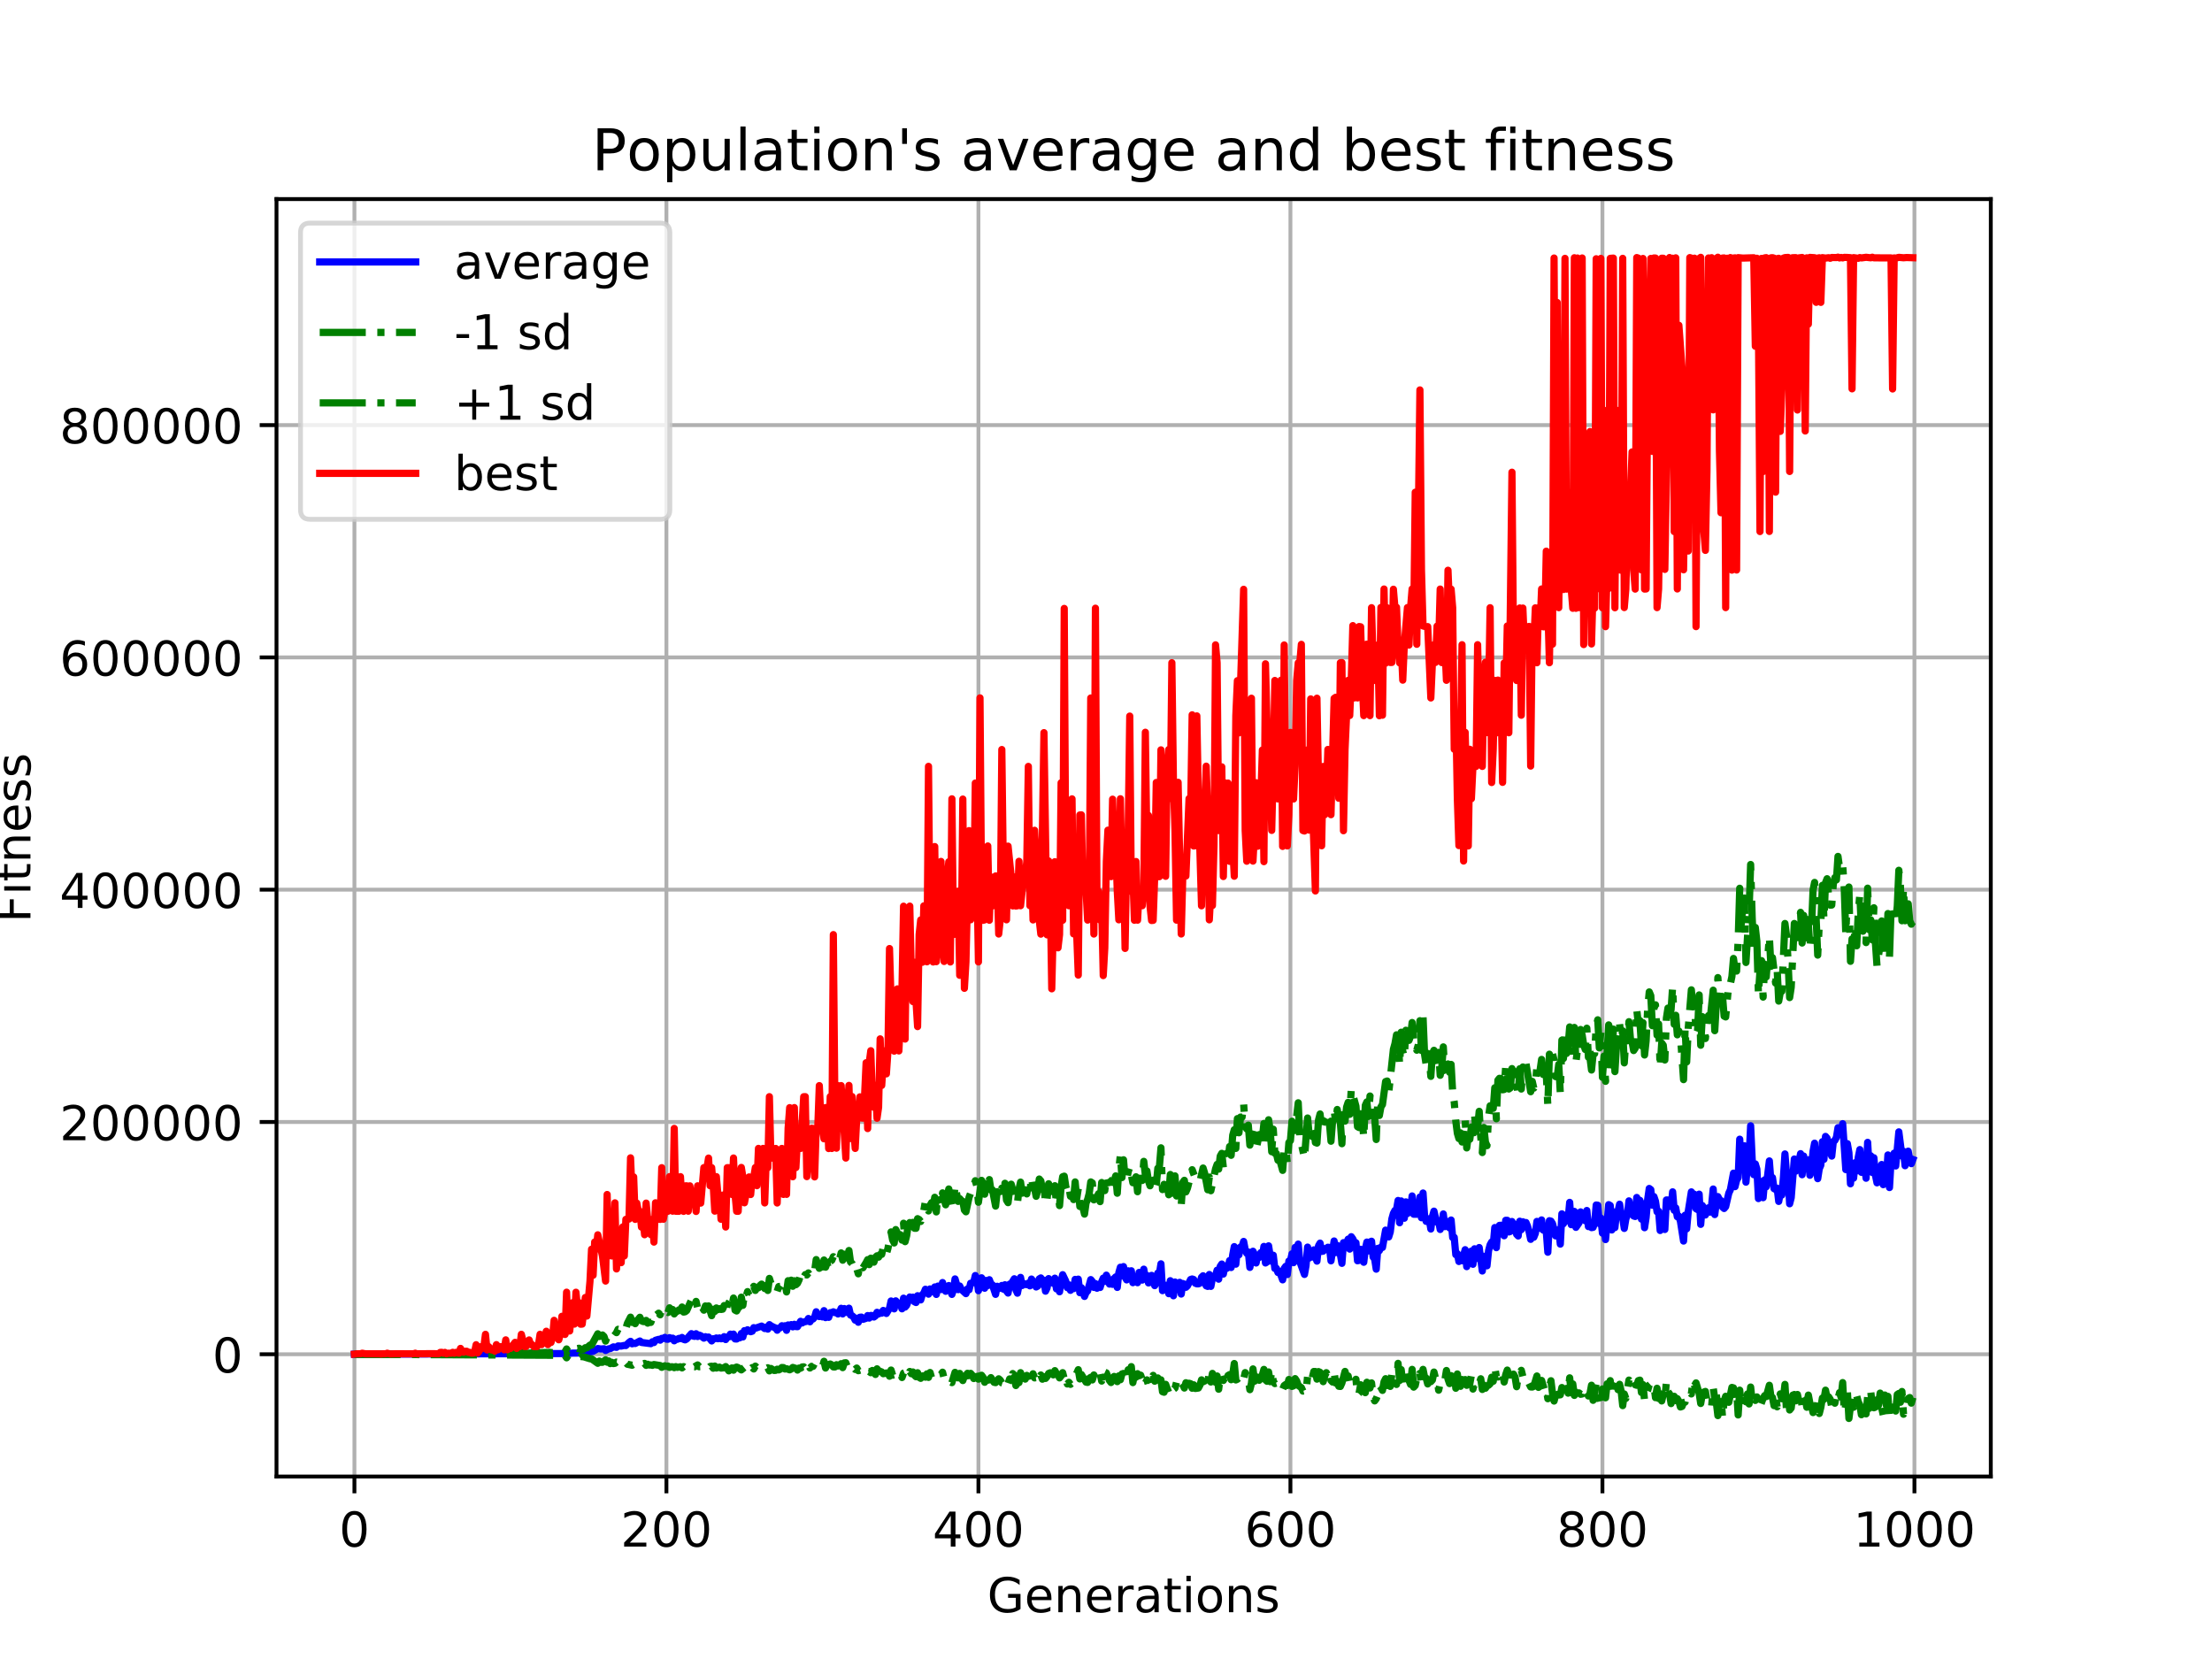 <?xml version="1.0" encoding="utf-8" standalone="no"?>
<!DOCTYPE svg PUBLIC "-//W3C//DTD SVG 1.1//EN"
  "http://www.w3.org/Graphics/SVG/1.1/DTD/svg11.dtd">
<!-- Created with matplotlib (https://matplotlib.org/) -->
<svg height="345.6pt" version="1.1" viewBox="0 0 460.8 345.6" width="460.8pt" xmlns="http://www.w3.org/2000/svg" xmlns:xlink="http://www.w3.org/1999/xlink">
 <defs>
  <style type="text/css">
*{stroke-linecap:butt;stroke-linejoin:round;}
  </style>
 </defs>
 <g id="figure_1">
  <g id="patch_1">
   <path d="M 0 345.6 
L 460.8 345.6 
L 460.8 0 
L 0 0 
z
" style="fill:#ffffff;"/>
  </g>
  <g id="axes_1">
   <g id="patch_2">
    <path d="M 57.6 307.584 
L 414.72 307.584 
L 414.72 41.472 
L 57.6 41.472 
z
" style="fill:#ffffff;"/>
   </g>
   <g id="matplotlib.axis_1">
    <g id="xtick_1">
     <g id="line2d_1">
      <path clip-path="url(#pb9723310de)" d="M 73.833 307.584 
L 73.833 41.472 
" style="fill:none;stroke:#b0b0b0;stroke-linecap:square;stroke-width:0.8;"/>
     </g>
     <g id="line2d_2">
      <defs>
       <path d="M 0 0 
L 0 3.5 
" id="mbea885460d" style="stroke:#000000;stroke-width:0.8;"/>
      </defs>
      <g>
       <use style="stroke:#000000;stroke-width:0.8;" x="73.833" xlink:href="#mbea885460d" y="307.584"/>
      </g>
     </g>
     <g id="text_1">
      <!-- 0 -->
      <defs>
       <path d="M 31.781 66.406 
Q 24.172 66.406 20.328 58.906 
Q 16.5 51.422 16.5 36.375 
Q 16.5 21.391 20.328 13.891 
Q 24.172 6.391 31.781 6.391 
Q 39.453 6.391 43.281 13.891 
Q 47.125 21.391 47.125 36.375 
Q 47.125 51.422 43.281 58.906 
Q 39.453 66.406 31.781 66.406 
z
M 31.781 74.219 
Q 44.047 74.219 50.516 64.516 
Q 56.984 54.828 56.984 36.375 
Q 56.984 17.969 50.516 8.266 
Q 44.047 -1.422 31.781 -1.422 
Q 19.531 -1.422 13.062 8.266 
Q 6.594 17.969 6.594 36.375 
Q 6.594 54.828 13.062 64.516 
Q 19.531 74.219 31.781 74.219 
z
" id="DejaVuSans-48"/>
      </defs>
      <g transform="translate(70.651 322.182)scale(0.1 -0.1)">
       <use xlink:href="#DejaVuSans-48"/>
      </g>
     </g>
    </g>
    <g id="xtick_2">
     <g id="line2d_3">
      <path clip-path="url(#pb9723310de)" d="M 138.829 307.584 
L 138.829 41.472 
" style="fill:none;stroke:#b0b0b0;stroke-linecap:square;stroke-width:0.8;"/>
     </g>
     <g id="line2d_4">
      <g>
       <use style="stroke:#000000;stroke-width:0.8;" x="138.829" xlink:href="#mbea885460d" y="307.584"/>
      </g>
     </g>
     <g id="text_2">
      <!-- 200 -->
      <defs>
       <path d="M 19.188 8.297 
L 53.609 8.297 
L 53.609 0 
L 7.328 0 
L 7.328 8.297 
Q 12.938 14.109 22.625 23.891 
Q 32.328 33.688 34.812 36.531 
Q 39.547 41.844 41.422 45.531 
Q 43.312 49.219 43.312 52.781 
Q 43.312 58.594 39.234 62.25 
Q 35.156 65.922 28.609 65.922 
Q 23.969 65.922 18.812 64.312 
Q 13.672 62.703 7.812 59.422 
L 7.812 69.391 
Q 13.766 71.781 18.938 73 
Q 24.125 74.219 28.422 74.219 
Q 39.75 74.219 46.484 68.547 
Q 53.219 62.891 53.219 53.422 
Q 53.219 48.922 51.531 44.891 
Q 49.859 40.875 45.406 35.406 
Q 44.188 33.984 37.641 27.219 
Q 31.109 20.453 19.188 8.297 
z
" id="DejaVuSans-50"/>
      </defs>
      <g transform="translate(129.285 322.182)scale(0.1 -0.1)">
       <use xlink:href="#DejaVuSans-50"/>
       <use x="63.623" xlink:href="#DejaVuSans-48"/>
       <use x="127.246" xlink:href="#DejaVuSans-48"/>
      </g>
     </g>
    </g>
    <g id="xtick_3">
     <g id="line2d_5">
      <path clip-path="url(#pb9723310de)" d="M 203.825 307.584 
L 203.825 41.472 
" style="fill:none;stroke:#b0b0b0;stroke-linecap:square;stroke-width:0.8;"/>
     </g>
     <g id="line2d_6">
      <g>
       <use style="stroke:#000000;stroke-width:0.8;" x="203.825" xlink:href="#mbea885460d" y="307.584"/>
      </g>
     </g>
     <g id="text_3">
      <!-- 400 -->
      <defs>
       <path d="M 37.797 64.312 
L 12.891 25.391 
L 37.797 25.391 
z
M 35.203 72.906 
L 47.609 72.906 
L 47.609 25.391 
L 58.016 25.391 
L 58.016 17.188 
L 47.609 17.188 
L 47.609 0 
L 37.797 0 
L 37.797 17.188 
L 4.891 17.188 
L 4.891 26.703 
z
" id="DejaVuSans-52"/>
      </defs>
      <g transform="translate(194.281 322.182)scale(0.1 -0.1)">
       <use xlink:href="#DejaVuSans-52"/>
       <use x="63.623" xlink:href="#DejaVuSans-48"/>
       <use x="127.246" xlink:href="#DejaVuSans-48"/>
      </g>
     </g>
    </g>
    <g id="xtick_4">
     <g id="line2d_7">
      <path clip-path="url(#pb9723310de)" d="M 268.82 307.584 
L 268.82 41.472 
" style="fill:none;stroke:#b0b0b0;stroke-linecap:square;stroke-width:0.8;"/>
     </g>
     <g id="line2d_8">
      <g>
       <use style="stroke:#000000;stroke-width:0.8;" x="268.82" xlink:href="#mbea885460d" y="307.584"/>
      </g>
     </g>
     <g id="text_4">
      <!-- 600 -->
      <defs>
       <path d="M 33.016 40.375 
Q 26.375 40.375 22.484 35.828 
Q 18.609 31.297 18.609 23.391 
Q 18.609 15.531 22.484 10.953 
Q 26.375 6.391 33.016 6.391 
Q 39.656 6.391 43.531 10.953 
Q 47.406 15.531 47.406 23.391 
Q 47.406 31.297 43.531 35.828 
Q 39.656 40.375 33.016 40.375 
z
M 52.594 71.297 
L 52.594 62.312 
Q 48.875 64.062 45.094 64.984 
Q 41.312 65.922 37.594 65.922 
Q 27.828 65.922 22.672 59.328 
Q 17.531 52.734 16.797 39.406 
Q 19.672 43.656 24.016 45.922 
Q 28.375 48.188 33.594 48.188 
Q 44.578 48.188 50.953 41.516 
Q 57.328 34.859 57.328 23.391 
Q 57.328 12.156 50.688 5.359 
Q 44.047 -1.422 33.016 -1.422 
Q 20.359 -1.422 13.672 8.266 
Q 6.984 17.969 6.984 36.375 
Q 6.984 53.656 15.188 63.938 
Q 23.391 74.219 37.203 74.219 
Q 40.922 74.219 44.703 73.484 
Q 48.484 72.75 52.594 71.297 
z
" id="DejaVuSans-54"/>
      </defs>
      <g transform="translate(259.277 322.182)scale(0.1 -0.1)">
       <use xlink:href="#DejaVuSans-54"/>
       <use x="63.623" xlink:href="#DejaVuSans-48"/>
       <use x="127.246" xlink:href="#DejaVuSans-48"/>
      </g>
     </g>
    </g>
    <g id="xtick_5">
     <g id="line2d_9">
      <path clip-path="url(#pb9723310de)" d="M 333.816 307.584 
L 333.816 41.472 
" style="fill:none;stroke:#b0b0b0;stroke-linecap:square;stroke-width:0.8;"/>
     </g>
     <g id="line2d_10">
      <g>
       <use style="stroke:#000000;stroke-width:0.8;" x="333.816" xlink:href="#mbea885460d" y="307.584"/>
      </g>
     </g>
     <g id="text_5">
      <!-- 800 -->
      <defs>
       <path d="M 31.781 34.625 
Q 24.75 34.625 20.719 30.859 
Q 16.703 27.094 16.703 20.516 
Q 16.703 13.922 20.719 10.156 
Q 24.75 6.391 31.781 6.391 
Q 38.812 6.391 42.859 10.172 
Q 46.922 13.969 46.922 20.516 
Q 46.922 27.094 42.891 30.859 
Q 38.875 34.625 31.781 34.625 
z
M 21.922 38.812 
Q 15.578 40.375 12.031 44.719 
Q 8.5 49.078 8.5 55.328 
Q 8.5 64.062 14.719 69.141 
Q 20.953 74.219 31.781 74.219 
Q 42.672 74.219 48.875 69.141 
Q 55.078 64.062 55.078 55.328 
Q 55.078 49.078 51.531 44.719 
Q 48 40.375 41.703 38.812 
Q 48.828 37.156 52.797 32.312 
Q 56.781 27.484 56.781 20.516 
Q 56.781 9.906 50.312 4.234 
Q 43.844 -1.422 31.781 -1.422 
Q 19.734 -1.422 13.25 4.234 
Q 6.781 9.906 6.781 20.516 
Q 6.781 27.484 10.781 32.312 
Q 14.797 37.156 21.922 38.812 
z
M 18.312 54.391 
Q 18.312 48.734 21.844 45.562 
Q 25.391 42.391 31.781 42.391 
Q 38.141 42.391 41.719 45.562 
Q 45.312 48.734 45.312 54.391 
Q 45.312 60.062 41.719 63.234 
Q 38.141 66.406 31.781 66.406 
Q 25.391 66.406 21.844 63.234 
Q 18.312 60.062 18.312 54.391 
z
" id="DejaVuSans-56"/>
      </defs>
      <g transform="translate(324.273 322.182)scale(0.1 -0.1)">
       <use xlink:href="#DejaVuSans-56"/>
       <use x="63.623" xlink:href="#DejaVuSans-48"/>
       <use x="127.246" xlink:href="#DejaVuSans-48"/>
      </g>
     </g>
    </g>
    <g id="xtick_6">
     <g id="line2d_11">
      <path clip-path="url(#pb9723310de)" d="M 398.812 307.584 
L 398.812 41.472 
" style="fill:none;stroke:#b0b0b0;stroke-linecap:square;stroke-width:0.8;"/>
     </g>
     <g id="line2d_12">
      <g>
       <use style="stroke:#000000;stroke-width:0.8;" x="398.812" xlink:href="#mbea885460d" y="307.584"/>
      </g>
     </g>
     <g id="text_6">
      <!-- 1000 -->
      <defs>
       <path d="M 12.406 8.297 
L 28.516 8.297 
L 28.516 63.922 
L 10.984 60.406 
L 10.984 69.391 
L 28.422 72.906 
L 38.281 72.906 
L 38.281 8.297 
L 54.391 8.297 
L 54.391 0 
L 12.406 0 
z
" id="DejaVuSans-49"/>
      </defs>
      <g transform="translate(386.087 322.182)scale(0.1 -0.1)">
       <use xlink:href="#DejaVuSans-49"/>
       <use x="63.623" xlink:href="#DejaVuSans-48"/>
       <use x="127.246" xlink:href="#DejaVuSans-48"/>
       <use x="190.869" xlink:href="#DejaVuSans-48"/>
      </g>
     </g>
    </g>
    <g id="text_7">
     <!-- Generations -->
     <defs>
      <path d="M 59.516 10.406 
L 59.516 29.984 
L 43.406 29.984 
L 43.406 38.094 
L 69.281 38.094 
L 69.281 6.781 
Q 63.578 2.734 56.688 0.656 
Q 49.812 -1.422 42 -1.422 
Q 24.906 -1.422 15.25 8.562 
Q 5.609 18.562 5.609 36.375 
Q 5.609 54.25 15.25 64.234 
Q 24.906 74.219 42 74.219 
Q 49.125 74.219 55.547 72.453 
Q 61.969 70.703 67.391 67.281 
L 67.391 56.781 
Q 61.922 61.422 55.766 63.766 
Q 49.609 66.109 42.828 66.109 
Q 29.438 66.109 22.719 58.641 
Q 16.016 51.172 16.016 36.375 
Q 16.016 21.625 22.719 14.156 
Q 29.438 6.688 42.828 6.688 
Q 48.047 6.688 52.141 7.594 
Q 56.25 8.5 59.516 10.406 
z
" id="DejaVuSans-71"/>
      <path d="M 56.203 29.594 
L 56.203 25.203 
L 14.891 25.203 
Q 15.484 15.922 20.484 11.062 
Q 25.484 6.203 34.422 6.203 
Q 39.594 6.203 44.453 7.469 
Q 49.312 8.734 54.109 11.281 
L 54.109 2.781 
Q 49.266 0.734 44.188 -0.344 
Q 39.109 -1.422 33.891 -1.422 
Q 20.797 -1.422 13.156 6.188 
Q 5.516 13.812 5.516 26.812 
Q 5.516 40.234 12.766 48.109 
Q 20.016 56 32.328 56 
Q 43.359 56 49.781 48.891 
Q 56.203 41.797 56.203 29.594 
z
M 47.219 32.234 
Q 47.125 39.594 43.094 43.984 
Q 39.062 48.391 32.422 48.391 
Q 24.906 48.391 20.391 44.141 
Q 15.875 39.891 15.188 32.172 
z
" id="DejaVuSans-101"/>
      <path d="M 54.891 33.016 
L 54.891 0 
L 45.906 0 
L 45.906 32.719 
Q 45.906 40.484 42.875 44.328 
Q 39.844 48.188 33.797 48.188 
Q 26.516 48.188 22.312 43.547 
Q 18.109 38.922 18.109 30.906 
L 18.109 0 
L 9.078 0 
L 9.078 54.688 
L 18.109 54.688 
L 18.109 46.188 
Q 21.344 51.125 25.703 53.562 
Q 30.078 56 35.797 56 
Q 45.219 56 50.047 50.172 
Q 54.891 44.344 54.891 33.016 
z
" id="DejaVuSans-110"/>
      <path d="M 41.109 46.297 
Q 39.594 47.172 37.812 47.578 
Q 36.031 48 33.891 48 
Q 26.266 48 22.188 43.047 
Q 18.109 38.094 18.109 28.812 
L 18.109 0 
L 9.078 0 
L 9.078 54.688 
L 18.109 54.688 
L 18.109 46.188 
Q 20.953 51.172 25.484 53.578 
Q 30.031 56 36.531 56 
Q 37.453 56 38.578 55.875 
Q 39.703 55.766 41.062 55.516 
z
" id="DejaVuSans-114"/>
      <path d="M 34.281 27.484 
Q 23.391 27.484 19.188 25 
Q 14.984 22.516 14.984 16.5 
Q 14.984 11.719 18.141 8.906 
Q 21.297 6.109 26.703 6.109 
Q 34.188 6.109 38.703 11.406 
Q 43.219 16.703 43.219 25.484 
L 43.219 27.484 
z
M 52.203 31.203 
L 52.203 0 
L 43.219 0 
L 43.219 8.297 
Q 40.141 3.328 35.547 0.953 
Q 30.953 -1.422 24.312 -1.422 
Q 15.922 -1.422 10.953 3.297 
Q 6 8.016 6 15.922 
Q 6 25.141 12.172 29.828 
Q 18.359 34.516 30.609 34.516 
L 43.219 34.516 
L 43.219 35.406 
Q 43.219 41.609 39.141 45 
Q 35.062 48.391 27.688 48.391 
Q 23 48.391 18.547 47.266 
Q 14.109 46.141 10.016 43.891 
L 10.016 52.203 
Q 14.938 54.109 19.578 55.047 
Q 24.219 56 28.609 56 
Q 40.484 56 46.344 49.844 
Q 52.203 43.703 52.203 31.203 
z
" id="DejaVuSans-97"/>
      <path d="M 18.312 70.219 
L 18.312 54.688 
L 36.812 54.688 
L 36.812 47.703 
L 18.312 47.703 
L 18.312 18.016 
Q 18.312 11.328 20.141 9.422 
Q 21.969 7.516 27.594 7.516 
L 36.812 7.516 
L 36.812 0 
L 27.594 0 
Q 17.188 0 13.234 3.875 
Q 9.281 7.766 9.281 18.016 
L 9.281 47.703 
L 2.688 47.703 
L 2.688 54.688 
L 9.281 54.688 
L 9.281 70.219 
z
" id="DejaVuSans-116"/>
      <path d="M 9.422 54.688 
L 18.406 54.688 
L 18.406 0 
L 9.422 0 
z
M 9.422 75.984 
L 18.406 75.984 
L 18.406 64.594 
L 9.422 64.594 
z
" id="DejaVuSans-105"/>
      <path d="M 30.609 48.391 
Q 23.391 48.391 19.188 42.75 
Q 14.984 37.109 14.984 27.297 
Q 14.984 17.484 19.156 11.844 
Q 23.344 6.203 30.609 6.203 
Q 37.797 6.203 41.984 11.859 
Q 46.188 17.531 46.188 27.297 
Q 46.188 37.016 41.984 42.703 
Q 37.797 48.391 30.609 48.391 
z
M 30.609 56 
Q 42.328 56 49.016 48.375 
Q 55.719 40.766 55.719 27.297 
Q 55.719 13.875 49.016 6.219 
Q 42.328 -1.422 30.609 -1.422 
Q 18.844 -1.422 12.172 6.219 
Q 5.516 13.875 5.516 27.297 
Q 5.516 40.766 12.172 48.375 
Q 18.844 56 30.609 56 
z
" id="DejaVuSans-111"/>
      <path d="M 44.281 53.078 
L 44.281 44.578 
Q 40.484 46.531 36.375 47.5 
Q 32.281 48.484 27.875 48.484 
Q 21.188 48.484 17.844 46.438 
Q 14.5 44.391 14.5 40.281 
Q 14.5 37.156 16.891 35.375 
Q 19.281 33.594 26.516 31.984 
L 29.594 31.297 
Q 39.156 29.25 43.188 25.516 
Q 47.219 21.781 47.219 15.094 
Q 47.219 7.469 41.188 3.016 
Q 35.156 -1.422 24.609 -1.422 
Q 20.219 -1.422 15.453 -0.562 
Q 10.688 0.297 5.422 2 
L 5.422 11.281 
Q 10.406 8.688 15.234 7.391 
Q 20.062 6.109 24.812 6.109 
Q 31.156 6.109 34.562 8.281 
Q 37.984 10.453 37.984 14.406 
Q 37.984 18.062 35.516 20.016 
Q 33.062 21.969 24.703 23.781 
L 21.578 24.516 
Q 13.234 26.266 9.516 29.906 
Q 5.812 33.547 5.812 39.891 
Q 5.812 47.609 11.281 51.797 
Q 16.75 56 26.812 56 
Q 31.781 56 36.172 55.266 
Q 40.578 54.547 44.281 53.078 
z
" id="DejaVuSans-115"/>
     </defs>
     <g transform="translate(205.662 335.861)scale(0.1 -0.1)">
      <use xlink:href="#DejaVuSans-71"/>
      <use x="77.49" xlink:href="#DejaVuSans-101"/>
      <use x="139.014" xlink:href="#DejaVuSans-110"/>
      <use x="202.393" xlink:href="#DejaVuSans-101"/>
      <use x="263.916" xlink:href="#DejaVuSans-114"/>
      <use x="305.029" xlink:href="#DejaVuSans-97"/>
      <use x="366.309" xlink:href="#DejaVuSans-116"/>
      <use x="405.518" xlink:href="#DejaVuSans-105"/>
      <use x="433.301" xlink:href="#DejaVuSans-111"/>
      <use x="494.482" xlink:href="#DejaVuSans-110"/>
      <use x="557.861" xlink:href="#DejaVuSans-115"/>
     </g>
    </g>
   </g>
   <g id="matplotlib.axis_2">
    <g id="ytick_1">
     <g id="line2d_13">
      <path clip-path="url(#pb9723310de)" d="M 57.6 282.119 
L 414.72 282.119 
" style="fill:none;stroke:#b0b0b0;stroke-linecap:square;stroke-width:0.8;"/>
     </g>
     <g id="line2d_14">
      <defs>
       <path d="M 0 0 
L -3.5 0 
" id="m2cab881f37" style="stroke:#000000;stroke-width:0.8;"/>
      </defs>
      <g>
       <use style="stroke:#000000;stroke-width:0.8;" x="57.6" xlink:href="#m2cab881f37" y="282.119"/>
      </g>
     </g>
     <g id="text_8">
      <!-- 0 -->
      <g transform="translate(44.237 285.918)scale(0.1 -0.1)">
       <use xlink:href="#DejaVuSans-48"/>
      </g>
     </g>
    </g>
    <g id="ytick_2">
     <g id="line2d_15">
      <path clip-path="url(#pb9723310de)" d="M 57.6 233.729 
L 414.72 233.729 
" style="fill:none;stroke:#b0b0b0;stroke-linecap:square;stroke-width:0.8;"/>
     </g>
     <g id="line2d_16">
      <g>
       <use style="stroke:#000000;stroke-width:0.8;" x="57.6" xlink:href="#m2cab881f37" y="233.729"/>
      </g>
     </g>
     <g id="text_9">
      <!-- 200000 -->
      <g transform="translate(12.425 237.528)scale(0.1 -0.1)">
       <use xlink:href="#DejaVuSans-50"/>
       <use x="63.623" xlink:href="#DejaVuSans-48"/>
       <use x="127.246" xlink:href="#DejaVuSans-48"/>
       <use x="190.869" xlink:href="#DejaVuSans-48"/>
       <use x="254.492" xlink:href="#DejaVuSans-48"/>
       <use x="318.115" xlink:href="#DejaVuSans-48"/>
      </g>
     </g>
    </g>
    <g id="ytick_3">
     <g id="line2d_17">
      <path clip-path="url(#pb9723310de)" d="M 57.6 185.339 
L 414.72 185.339 
" style="fill:none;stroke:#b0b0b0;stroke-linecap:square;stroke-width:0.8;"/>
     </g>
     <g id="line2d_18">
      <g>
       <use style="stroke:#000000;stroke-width:0.8;" x="57.6" xlink:href="#m2cab881f37" y="185.339"/>
      </g>
     </g>
     <g id="text_10">
      <!-- 400000 -->
      <g transform="translate(12.425 189.138)scale(0.1 -0.1)">
       <use xlink:href="#DejaVuSans-52"/>
       <use x="63.623" xlink:href="#DejaVuSans-48"/>
       <use x="127.246" xlink:href="#DejaVuSans-48"/>
       <use x="190.869" xlink:href="#DejaVuSans-48"/>
       <use x="254.492" xlink:href="#DejaVuSans-48"/>
       <use x="318.115" xlink:href="#DejaVuSans-48"/>
      </g>
     </g>
    </g>
    <g id="ytick_4">
     <g id="line2d_19">
      <path clip-path="url(#pb9723310de)" d="M 57.6 136.949 
L 414.72 136.949 
" style="fill:none;stroke:#b0b0b0;stroke-linecap:square;stroke-width:0.8;"/>
     </g>
     <g id="line2d_20">
      <g>
       <use style="stroke:#000000;stroke-width:0.8;" x="57.6" xlink:href="#m2cab881f37" y="136.949"/>
      </g>
     </g>
     <g id="text_11">
      <!-- 600000 -->
      <g transform="translate(12.425 140.749)scale(0.1 -0.1)">
       <use xlink:href="#DejaVuSans-54"/>
       <use x="63.623" xlink:href="#DejaVuSans-48"/>
       <use x="127.246" xlink:href="#DejaVuSans-48"/>
       <use x="190.869" xlink:href="#DejaVuSans-48"/>
       <use x="254.492" xlink:href="#DejaVuSans-48"/>
       <use x="318.115" xlink:href="#DejaVuSans-48"/>
      </g>
     </g>
    </g>
    <g id="ytick_5">
     <g id="line2d_21">
      <path clip-path="url(#pb9723310de)" d="M 57.6 88.559 
L 414.72 88.559 
" style="fill:none;stroke:#b0b0b0;stroke-linecap:square;stroke-width:0.8;"/>
     </g>
     <g id="line2d_22">
      <g>
       <use style="stroke:#000000;stroke-width:0.8;" x="57.6" xlink:href="#m2cab881f37" y="88.559"/>
      </g>
     </g>
     <g id="text_12">
      <!-- 800000 -->
      <g transform="translate(12.425 92.359)scale(0.1 -0.1)">
       <use xlink:href="#DejaVuSans-56"/>
       <use x="63.623" xlink:href="#DejaVuSans-48"/>
       <use x="127.246" xlink:href="#DejaVuSans-48"/>
       <use x="190.869" xlink:href="#DejaVuSans-48"/>
       <use x="254.492" xlink:href="#DejaVuSans-48"/>
       <use x="318.115" xlink:href="#DejaVuSans-48"/>
      </g>
     </g>
    </g>
    <g id="text_13">
     <!-- Fitness -->
     <defs>
      <path d="M 9.812 72.906 
L 51.703 72.906 
L 51.703 64.594 
L 19.672 64.594 
L 19.672 43.109 
L 48.578 43.109 
L 48.578 34.812 
L 19.672 34.812 
L 19.672 0 
L 9.812 0 
z
" id="DejaVuSans-70"/>
     </defs>
     <g transform="translate(6.345 192.202)rotate(-90)scale(0.1 -0.1)">
      <use xlink:href="#DejaVuSans-70"/>
      <use x="57.41" xlink:href="#DejaVuSans-105"/>
      <use x="85.193" xlink:href="#DejaVuSans-116"/>
      <use x="124.402" xlink:href="#DejaVuSans-110"/>
      <use x="187.781" xlink:href="#DejaVuSans-101"/>
      <use x="249.305" xlink:href="#DejaVuSans-115"/>
      <use x="301.404" xlink:href="#DejaVuSans-115"/>
     </g>
    </g>
   </g>
   <g id="line2d_23">
    <path clip-path="url(#pb9723310de)" d="M 73.833 282.117 
L 118.355 281.964 
L 119.33 281.874 
L 121.605 281.858 
L 121.93 281.759 
L 122.58 281.696 
L 123.555 281.499 
L 124.53 280.925 
L 125.179 281.025 
L 125.829 280.969 
L 126.154 281.326 
L 126.804 280.978 
L 127.129 280.947 
L 127.779 280.582 
L 128.429 280.678 
L 128.754 280.381 
L 129.404 280.415 
L 130.054 280.273 
L 130.379 280.302 
L 131.029 279.666 
L 131.354 279.423 
L 131.679 279.942 
L 132.004 279.834 
L 132.329 279.872 
L 133.304 279.357 
L 133.629 279.658 
L 135.579 279.909 
L 135.904 279.511 
L 136.229 279.676 
L 136.554 279.202 
L 137.204 279.014 
L 137.529 279.182 
L 137.854 278.808 
L 138.179 278.829 
L 138.504 278.596 
L 138.829 278.967 
L 139.154 278.996 
L 139.479 278.652 
L 139.804 278.847 
L 140.129 278.762 
L 140.454 279.314 
L 140.779 279 
L 141.103 279.001 
L 141.428 278.812 
L 141.753 278.864 
L 142.078 278.617 
L 142.403 279.013 
L 142.728 279.117 
L 143.053 278.934 
L 144.028 277.822 
L 144.353 278.314 
L 144.678 278.391 
L 145.003 277.838 
L 145.328 278.42 
L 145.653 278.127 
L 145.978 278.249 
L 146.628 278.759 
L 146.953 278.46 
L 147.278 278.584 
L 147.603 278.531 
L 148.253 279.342 
L 148.578 278.881 
L 148.903 278.89 
L 149.228 278.726 
L 149.553 278.882 
L 149.878 278.712 
L 150.203 278.889 
L 150.528 278.835 
L 150.853 278.45 
L 151.178 279.055 
L 151.503 278.532 
L 151.828 278.505 
L 152.153 277.925 
L 152.478 278.436 
L 152.803 277.919 
L 153.128 278.922 
L 153.453 278.942 
L 153.778 278.707 
L 154.103 278.696 
L 154.428 277.797 
L 154.753 278.515 
L 155.078 277.197 
L 155.403 277.431 
L 155.728 277.015 
L 156.378 277.421 
L 156.703 277.312 
L 157.027 276.572 
L 157.352 276.704 
L 158.652 276.245 
L 159.302 276.76 
L 159.627 276.442 
L 159.952 276.879 
L 160.277 275.948 
L 160.602 276.2 
L 161.252 276.52 
L 161.577 276.64 
L 161.902 277.112 
L 162.227 276.696 
L 162.552 276.592 
L 162.877 276.175 
L 163.202 276.291 
L 163.527 276.177 
L 163.852 277.13 
L 164.177 276.01 
L 164.502 276.256 
L 164.827 275.94 
L 165.152 276.406 
L 165.477 275.873 
L 165.802 276.348 
L 166.127 276.371 
L 166.777 275.249 
L 167.102 275.598 
L 167.427 275.399 
L 168.077 275.245 
L 168.402 274.666 
L 168.727 275.355 
L 169.052 274.856 
L 169.377 274.764 
L 169.702 274.373 
L 170.027 273.267 
L 170.677 274.264 
L 171.002 274.066 
L 171.327 274.334 
L 171.652 273.03 
L 171.977 274.482 
L 172.302 273.744 
L 172.627 274.428 
L 172.951 273.453 
L 173.276 273.432 
L 173.601 273.273 
L 173.926 273.446 
L 174.251 273.44 
L 174.576 273.724 
L 174.901 273.322 
L 175.226 272.542 
L 175.551 273.714 
L 175.876 272.598 
L 176.526 273.412 
L 176.851 272.519 
L 177.176 273.958 
L 177.501 274.081 
L 177.826 274.37 
L 178.151 275.008 
L 178.476 274.619 
L 178.801 275.452 
L 179.126 274.409 
L 179.451 274.376 
L 179.776 274.841 
L 180.426 274.624 
L 180.751 274.055 
L 181.076 274.581 
L 181.401 274.034 
L 181.726 274.051 
L 182.051 274.363 
L 182.376 274.116 
L 182.701 273.378 
L 183.026 273.721 
L 183.351 273.472 
L 183.676 273.556 
L 184.001 272.989 
L 184.651 273.618 
L 185.301 272.544 
L 185.626 271.018 
L 185.951 272.394 
L 186.276 272.659 
L 186.601 270.991 
L 187.251 271.723 
L 187.576 271.614 
L 187.901 272.651 
L 188.226 270.434 
L 188.55 272.289 
L 188.875 271.917 
L 189.525 270.19 
L 189.85 270.473 
L 190.175 270.222 
L 190.5 271.177 
L 190.825 271.338 
L 191.15 269.919 
L 191.475 270.495 
L 191.8 270.798 
L 192.125 269.727 
L 192.45 269.378 
L 192.775 268.574 
L 193.1 268.908 
L 193.425 269.599 
L 193.75 268.508 
L 194.4 269.118 
L 194.725 268.097 
L 195.05 269.655 
L 195.375 267.917 
L 196.025 268.641 
L 196.35 267.177 
L 196.675 268.46 
L 197 268.998 
L 197.325 268.141 
L 197.65 267.804 
L 198.3 269.648 
L 198.625 268.723 
L 198.95 266.42 
L 199.6 268.657 
L 199.925 267.898 
L 200.25 268.581 
L 201.225 269.487 
L 201.55 268.503 
L 201.875 268.687 
L 202.2 267.323 
L 202.525 267.288 
L 202.85 267.072 
L 203.175 265.717 
L 203.5 266.333 
L 203.825 268.876 
L 204.474 266.188 
L 204.799 266.695 
L 205.124 268.365 
L 205.449 266.75 
L 205.774 267.807 
L 206.099 266.586 
L 206.424 267.456 
L 206.749 267.66 
L 207.399 269.64 
L 207.724 267.954 
L 208.374 268.356 
L 208.699 267.788 
L 209.024 268.553 
L 209.349 267.64 
L 209.674 268.938 
L 209.999 269.367 
L 210.324 267.503 
L 210.649 267.426 
L 211.299 266.391 
L 211.624 268.692 
L 211.949 269.394 
L 212.599 266.102 
L 212.924 267.799 
L 213.249 267.359 
L 213.574 267.576 
L 213.899 267.616 
L 214.224 267.294 
L 214.549 267.862 
L 214.874 266.45 
L 215.524 267.309 
L 215.849 268.098 
L 216.174 267.918 
L 216.499 266.412 
L 216.824 266.214 
L 217.149 267.544 
L 217.474 266.687 
L 217.799 268.975 
L 218.124 268.292 
L 218.449 266.356 
L 218.774 267.113 
L 219.099 267.07 
L 219.424 267.343 
L 219.749 266.267 
L 220.074 268.488 
L 220.398 267.323 
L 220.723 269.097 
L 221.048 266.912 
L 221.373 265.542 
L 222.023 266.911 
L 222.348 268.25 
L 222.673 267.649 
L 222.998 268.799 
L 223.323 268.056 
L 223.648 268.453 
L 223.973 266.518 
L 224.298 267.815 
L 224.623 266.469 
L 224.948 269.294 
L 225.273 268.248 
L 225.923 270.069 
L 226.248 269.25 
L 226.573 268.933 
L 227.223 266.565 
L 227.548 266.947 
L 227.873 268.191 
L 228.198 267.396 
L 228.523 268.364 
L 228.848 267.998 
L 229.173 268.207 
L 229.498 267.021 
L 229.823 266.262 
L 230.148 266.945 
L 230.473 265.637 
L 230.798 266.293 
L 231.123 267.502 
L 231.448 267.448 
L 231.773 267.553 
L 232.098 266.334 
L 232.423 266.004 
L 232.748 268.195 
L 233.073 265.118 
L 233.398 263.987 
L 233.723 265.765 
L 234.048 263.857 
L 234.373 266.031 
L 234.698 266.625 
L 235.023 264.734 
L 235.348 265.286 
L 235.673 264.725 
L 235.998 267.206 
L 236.322 266.335 
L 236.647 266.025 
L 236.972 267.211 
L 237.297 265.066 
L 237.947 266.665 
L 238.272 264.393 
L 238.597 266.443 
L 238.922 265.691 
L 239.247 267.258 
L 239.572 267.158 
L 239.897 265.684 
L 240.222 265.932 
L 240.547 267.822 
L 240.872 267.188 
L 241.197 265.205 
L 241.522 265.352 
L 241.847 263.279 
L 242.172 268.866 
L 242.822 267.745 
L 243.147 268.127 
L 243.472 269.498 
L 243.797 266.796 
L 244.122 269.144 
L 244.447 269.936 
L 244.772 267.066 
L 245.097 268.541 
L 245.747 267.132 
L 246.072 269.573 
L 246.397 267.377 
L 246.722 267.518 
L 247.047 268.169 
L 247.372 267.861 
L 248.022 266.547 
L 248.347 266.433 
L 248.672 266.548 
L 248.997 267.316 
L 249.322 267.446 
L 249.647 267.455 
L 249.972 267.311 
L 250.297 266.09 
L 250.622 265.771 
L 251.272 267.857 
L 251.597 267.983 
L 251.922 265.497 
L 252.246 267.975 
L 252.571 266.29 
L 253.221 265.722 
L 253.546 264.599 
L 253.871 266.476 
L 254.196 263.807 
L 254.521 263.32 
L 254.846 265.41 
L 255.171 263.704 
L 255.496 264.248 
L 255.821 264.05 
L 256.146 262.603 
L 256.471 264.046 
L 256.796 261.391 
L 257.121 259.694 
L 257.446 263.351 
L 257.771 260.175 
L 258.096 261.399 
L 258.421 259.779 
L 258.746 259.631 
L 259.071 258.615 
L 259.396 260.303 
L 259.721 261.086 
L 260.046 260.809 
L 260.371 264.025 
L 261.021 260.659 
L 261.346 261.304 
L 261.671 263.103 
L 261.996 261.521 
L 262.321 261.949 
L 262.646 260.955 
L 262.971 261.728 
L 263.296 259.653 
L 263.621 263.098 
L 263.946 262.891 
L 264.271 259.533 
L 264.596 261.61 
L 264.921 262.752 
L 265.246 261.487 
L 265.571 264.241 
L 265.896 264.218 
L 266.221 265.088 
L 266.546 264.83 
L 267.196 266.616 
L 267.521 264.24 
L 267.846 263.799 
L 268.17 265.517 
L 268.495 262.697 
L 268.82 262.689 
L 269.145 261.192 
L 269.47 263.035 
L 269.795 259.859 
L 270.12 260.114 
L 270.445 259.168 
L 270.77 262.792 
L 271.745 265.485 
L 272.07 263.678 
L 272.395 259.795 
L 272.72 262.079 
L 273.045 261.422 
L 273.37 261.867 
L 273.695 260.369 
L 274.02 261.858 
L 274.345 262.715 
L 274.67 259.53 
L 274.995 258.967 
L 275.32 260.69 
L 275.645 260.637 
L 275.97 260.109 
L 276.295 260.264 
L 276.62 259.823 
L 276.945 259.877 
L 277.27 262.654 
L 277.92 258.518 
L 278.245 260.941 
L 278.57 259.432 
L 278.895 260.939 
L 279.22 261.346 
L 279.545 263.177 
L 279.87 258.865 
L 280.195 259.618 
L 280.845 258.135 
L 281.17 260.213 
L 281.495 257.63 
L 281.82 258.084 
L 282.145 258.776 
L 282.47 258.887 
L 282.795 262.64 
L 283.12 262.561 
L 283.445 260.246 
L 283.769 260.973 
L 284.094 262.951 
L 284.419 260.191 
L 284.744 258.748 
L 285.069 260.589 
L 285.394 258.732 
L 285.719 258.573 
L 286.044 261.851 
L 286.369 262.299 
L 286.694 264.388 
L 287.019 260.055 
L 287.344 260.534 
L 287.669 259.807 
L 287.994 259.866 
L 288.644 256.257 
L 289.294 257.679 
L 289.619 256.627 
L 289.944 253.941 
L 290.269 252.769 
L 290.594 252.16 
L 290.919 251.989 
L 291.244 250.079 
L 291.569 254.722 
L 291.894 250.175 
L 292.219 253.599 
L 292.544 253.783 
L 292.869 250.374 
L 293.194 252.804 
L 293.519 252.15 
L 293.844 252.128 
L 294.169 249.138 
L 294.494 252.944 
L 295.144 252.951 
L 295.469 252.554 
L 295.794 249.364 
L 296.119 253.681 
L 296.444 248.527 
L 296.769 253.289 
L 297.094 254.434 
L 297.419 253.873 
L 297.744 254.162 
L 298.069 256.028 
L 298.394 253.454 
L 298.719 252.308 
L 299.044 253.724 
L 299.369 254.611 
L 299.693 254.413 
L 300.018 256.123 
L 300.343 255.387 
L 300.668 252.888 
L 300.993 255.528 
L 301.643 254.463 
L 301.968 255.8 
L 302.293 254.154 
L 302.618 257.801 
L 302.943 257.762 
L 303.268 261.366 
L 303.593 261.159 
L 303.918 262.791 
L 304.243 262.396 
L 304.568 262.639 
L 305.218 260.335 
L 305.543 263.861 
L 305.868 262.18 
L 306.193 262.799 
L 306.518 260.619 
L 306.843 263.376 
L 307.168 260.145 
L 307.493 262.19 
L 307.818 261.648 
L 308.143 259.883 
L 308.793 264.773 
L 309.118 261.701 
L 309.443 263.559 
L 309.768 263.691 
L 310.093 260.558 
L 310.418 259.312 
L 310.743 258.731 
L 311.068 259.323 
L 311.393 255.72 
L 311.718 259.909 
L 312.043 255.943 
L 312.368 255.268 
L 312.693 255.247 
L 313.343 257.431 
L 313.668 254.212 
L 313.993 254.214 
L 314.318 256.643 
L 314.643 256.533 
L 314.968 254.462 
L 315.293 255.113 
L 315.617 255.049 
L 315.942 257.133 
L 316.267 257.473 
L 316.592 254.402 
L 316.917 256.166 
L 317.242 254.513 
L 317.567 255.14 
L 317.892 254.677 
L 318.217 255.447 
L 318.542 256.595 
L 318.867 258.178 
L 319.192 257.109 
L 319.517 257.738 
L 319.842 256.93 
L 320.167 254.443 
L 320.492 255.353 
L 320.817 255.873 
L 321.142 254.131 
L 321.467 256.236 
L 322.117 256.51 
L 322.442 260.862 
L 322.767 254.299 
L 323.092 254.382 
L 323.417 254.904 
L 324.067 257.457 
L 324.392 257.395 
L 324.717 256.158 
L 325.042 259.168 
L 325.367 252.864 
L 325.692 254.925 
L 326.017 253.141 
L 326.342 254.343 
L 326.667 254.036 
L 326.992 250.478 
L 327.317 255.123 
L 327.642 252.385 
L 327.967 252.36 
L 328.292 255.679 
L 328.942 254.732 
L 329.267 252.459 
L 329.917 253.437 
L 330.242 254.312 
L 330.567 252.168 
L 330.892 255.519 
L 331.217 255.32 
L 331.541 255.736 
L 331.866 255.682 
L 332.191 254.792 
L 332.516 251.024 
L 332.841 251.072 
L 333.166 254.894 
L 333.491 253.755 
L 333.816 256.884 
L 334.141 255.058 
L 334.466 258.225 
L 335.116 250.951 
L 335.441 251.134 
L 335.766 256.225 
L 336.091 252.442 
L 336.416 255.733 
L 336.741 252.698 
L 337.066 252.319 
L 337.391 250.856 
L 337.716 253.07 
L 338.041 253.778 
L 338.366 255.902 
L 338.691 253.948 
L 339.016 253.056 
L 339.341 250.163 
L 339.666 252.235 
L 340.316 253.308 
L 340.641 253.419 
L 340.966 249.458 
L 341.291 250.438 
L 341.616 250.052 
L 341.941 253.963 
L 342.266 250.744 
L 342.591 255.756 
L 342.916 253.637 
L 343.241 249.875 
L 343.566 247.58 
L 343.891 247.823 
L 344.216 251.064 
L 344.541 249.27 
L 344.866 250.239 
L 345.191 252.426 
L 345.516 252.317 
L 345.841 256.335 
L 346.166 254.563 
L 346.491 254.103 
L 346.816 256.127 
L 347.141 249.975 
L 347.465 249.983 
L 347.79 250.919 
L 348.115 251.365 
L 348.44 248.282 
L 348.765 252.125 
L 349.09 251.637 
L 349.415 253.471 
L 349.74 253.344 
L 350.065 254.432 
L 350.715 258.536 
L 351.04 253.143 
L 351.365 255.986 
L 351.69 252.382 
L 352.34 248.291 
L 352.665 248.702 
L 352.99 248.802 
L 353.315 251.795 
L 353.64 251.978 
L 353.965 248.764 
L 354.29 255.057 
L 354.615 251.123 
L 354.94 251.632 
L 355.265 253.103 
L 355.915 251.607 
L 356.24 252.506 
L 356.565 251.037 
L 356.89 247.695 
L 357.215 253.015 
L 357.54 250.497 
L 357.865 249.273 
L 358.19 249.876 
L 358.515 250.126 
L 358.84 251.463 
L 359.165 251.751 
L 359.49 251.358 
L 360.14 248.549 
L 360.465 247.859 
L 361.115 244.391 
L 361.44 247.198 
L 361.765 245.879 
L 362.09 245.325 
L 362.415 237.316 
L 362.74 242.706 
L 363.065 239.881 
L 363.389 238.689 
L 363.714 246.263 
L 364.039 242.504 
L 364.364 241.179 
L 364.689 234.516 
L 365.014 241.559 
L 365.339 244.713 
L 365.664 242.47 
L 365.989 243.554 
L 366.314 249.682 
L 366.964 246.12 
L 367.289 249.5 
L 367.614 245.785 
L 367.939 247.23 
L 368.589 241.841 
L 368.914 246.093 
L 369.239 245.317 
L 369.564 247.612 
L 369.889 247.791 
L 370.214 247.525 
L 370.539 250.277 
L 370.864 248.545 
L 371.189 248.953 
L 371.514 245.369 
L 371.839 240.387 
L 372.164 244.43 
L 372.489 245.103 
L 372.814 250.771 
L 373.139 249.502 
L 373.789 241.44 
L 374.114 243.962 
L 374.439 243.453 
L 375.089 240.33 
L 375.414 244.717 
L 375.739 240.829 
L 376.064 243.392 
L 376.714 241.608 
L 377.039 244.829 
L 377.364 243.113 
L 377.689 239.843 
L 378.014 238.145 
L 378.339 243.317 
L 378.664 245.537 
L 378.989 243.469 
L 379.313 242.725 
L 379.638 237.834 
L 379.963 241.511 
L 380.288 236.737 
L 380.613 237.113 
L 381.263 240.031 
L 381.588 240.836 
L 381.913 237.812 
L 382.238 237.569 
L 382.563 236.926 
L 382.888 234.913 
L 383.538 235.976 
L 383.863 234.088 
L 384.513 243.648 
L 384.838 238.24 
L 385.163 240.136 
L 385.488 246.606 
L 385.813 242.989 
L 386.138 245.427 
L 386.463 242.212 
L 386.788 243.917 
L 387.113 241.074 
L 387.438 239.479 
L 387.763 244.215 
L 388.088 244.144 
L 388.413 242.908 
L 388.738 245.449 
L 389.063 237.973 
L 389.388 243.53 
L 389.713 240.771 
L 390.038 244.254 
L 390.363 241.183 
L 390.688 244.818 
L 391.013 246.406 
L 391.338 245.884 
L 391.663 243.488 
L 391.988 242.585 
L 392.313 246.787 
L 392.638 243.447 
L 392.963 245.522 
L 393.288 240.595 
L 393.613 247.391 
L 393.938 241.847 
L 394.263 241.24 
L 394.588 240.221 
L 394.912 242.891 
L 395.562 235.788 
L 396.212 240.841 
L 396.537 239.843 
L 396.862 242.84 
L 397.512 239.809 
L 397.837 241.486 
L 398.162 242.411 
L 398.487 241.537 
L 398.487 241.537 
" style="fill:none;stroke:#0000ff;stroke-linecap:square;stroke-width:1.5;"/>
   </g>
   <g id="line2d_24">
    <path clip-path="url(#pb9723310de)" d="M 73.833 282.122 
L 116.73 282.336 
L 117.055 282.452 
L 117.705 282.372 
L 118.03 282.856 
L 118.355 282.37 
L 119.33 282.68 
L 119.655 282.575 
L 119.98 282.858 
L 120.305 282.702 
L 120.63 282.798 
L 120.955 282.588 
L 121.605 282.652 
L 122.905 283.054 
L 123.23 283.074 
L 124.53 283.999 
L 124.855 283.533 
L 125.179 283.801 
L 125.504 283.788 
L 126.154 283.276 
L 126.479 283.772 
L 126.804 283.506 
L 127.129 284.062 
L 127.454 283.787 
L 127.779 284.059 
L 128.104 284.002 
L 128.429 283.743 
L 129.079 283.878 
L 129.404 283.881 
L 129.729 284.13 
L 130.054 283.762 
L 130.379 283.847 
L 130.704 284.199 
L 131.679 284.402 
L 132.329 283.999 
L 132.654 284.262 
L 132.979 284.363 
L 134.279 284.019 
L 134.604 284.431 
L 134.929 284.193 
L 135.254 284.358 
L 135.579 284.335 
L 135.904 284.427 
L 136.229 284.257 
L 137.529 284.466 
L 137.854 284.843 
L 138.504 284.513 
L 138.829 284.65 
L 139.154 284.573 
L 139.479 284.862 
L 139.804 284.723 
L 140.129 284.729 
L 140.454 284.912 
L 140.779 284.695 
L 141.103 284.847 
L 141.753 284.719 
L 142.078 284.957 
L 142.403 284.696 
L 142.728 284.968 
L 143.378 284.772 
L 143.703 284.998 
L 144.353 284.713 
L 144.678 284.735 
L 145.328 284.344 
L 145.653 284.713 
L 145.978 284.696 
L 146.303 284.799 
L 146.628 284.581 
L 147.278 285.041 
L 147.603 285.019 
L 147.928 284.653 
L 148.253 284.604 
L 148.578 285.027 
L 148.903 284.576 
L 149.228 284.985 
L 149.878 284.801 
L 150.203 284.997 
L 150.853 284.93 
L 151.178 284.683 
L 151.828 285.574 
L 152.153 285.132 
L 152.478 284.964 
L 152.803 285.434 
L 153.128 284.913 
L 153.453 284.783 
L 153.778 284.913 
L 154.428 285.374 
L 155.078 284.848 
L 155.403 284.718 
L 155.728 284.965 
L 156.053 284.684 
L 156.378 285.281 
L 156.703 284.895 
L 157.027 285.181 
L 157.352 284.59 
L 157.677 284.901 
L 158.002 284.871 
L 158.327 285.075 
L 158.652 284.989 
L 158.977 285.116 
L 159.627 285.089 
L 159.952 284.93 
L 160.277 285.582 
L 160.602 285.079 
L 161.252 285.489 
L 161.577 285.474 
L 161.902 285.229 
L 162.227 285.378 
L 162.552 285.213 
L 162.877 284.877 
L 163.202 284.893 
L 163.527 285.191 
L 163.852 285.125 
L 164.502 285.36 
L 164.827 285.196 
L 165.152 284.862 
L 165.802 285.067 
L 166.127 285.412 
L 166.452 284.998 
L 166.777 285.021 
L 167.102 284.764 
L 167.427 284.735 
L 167.752 285.198 
L 168.077 284.89 
L 168.402 284.157 
L 168.727 284.98 
L 169.052 284.66 
L 169.377 284.639 
L 169.702 283.98 
L 170.352 284.245 
L 170.677 284.314 
L 171.327 284.735 
L 171.652 283.578 
L 171.977 284.984 
L 172.302 284.35 
L 172.951 284.146 
L 173.276 284.322 
L 173.601 284.755 
L 173.926 284.763 
L 174.251 284.293 
L 174.576 284.56 
L 175.226 284.081 
L 175.551 284.904 
L 175.876 283.917 
L 176.201 283.882 
L 176.526 284.747 
L 176.851 284.534 
L 177.176 285.017 
L 177.826 284.843 
L 178.151 285.276 
L 178.476 284.99 
L 178.801 285.545 
L 179.451 285.338 
L 180.101 285.801 
L 180.426 286.223 
L 180.751 285.702 
L 181.076 285.72 
L 181.401 285.962 
L 181.726 285.492 
L 182.051 285.791 
L 182.376 286.324 
L 182.701 285.152 
L 183.026 285.551 
L 183.676 285.801 
L 184.001 286.171 
L 184.651 286.014 
L 184.976 286.024 
L 185.301 286.689 
L 185.626 285.405 
L 185.951 286.478 
L 186.276 286.386 
L 186.601 285.839 
L 186.926 285.758 
L 187.251 285.954 
L 187.576 286.02 
L 187.901 286.962 
L 188.226 286.046 
L 188.55 285.917 
L 189.2 286.821 
L 189.525 285.702 
L 189.85 286.17 
L 190.175 285.808 
L 190.5 286.486 
L 190.825 286.796 
L 191.15 285.966 
L 191.475 286.937 
L 191.8 287.132 
L 192.125 286.632 
L 192.45 286.618 
L 192.775 286.892 
L 193.1 286.205 
L 193.425 286.936 
L 193.75 285.915 
L 194.075 287.031 
L 194.4 286.748 
L 195.375 286.885 
L 196.025 286.33 
L 196.35 285.855 
L 196.675 287.151 
L 197 287.01 
L 197.325 287.149 
L 197.65 287.921 
L 197.975 287.881 
L 198.3 288.027 
L 198.95 285.885 
L 199.275 286.285 
L 199.6 287.041 
L 199.925 286.104 
L 200.25 287.093 
L 200.575 287.596 
L 200.9 286.659 
L 201.225 286.535 
L 201.55 286.08 
L 201.875 287.965 
L 202.2 286.094 
L 202.525 286.468 
L 202.85 287.174 
L 203.175 285.471 
L 203.5 285.572 
L 203.825 287.303 
L 204.15 287.064 
L 204.474 286.486 
L 204.799 286.924 
L 205.124 287.953 
L 205.449 287.466 
L 205.774 287.519 
L 206.099 287.443 
L 206.424 286.983 
L 207.074 287.957 
L 207.399 288.028 
L 208.049 287.229 
L 208.374 287.512 
L 208.699 288.069 
L 209.024 288.171 
L 209.349 288.783 
L 209.674 287.872 
L 209.999 288.198 
L 210.324 287.254 
L 210.649 288.165 
L 210.974 286.138 
L 211.299 286.465 
L 211.624 288.633 
L 211.949 288.114 
L 212.274 288.023 
L 212.599 285.95 
L 212.924 287.031 
L 213.249 286.905 
L 213.574 287.292 
L 213.899 286.517 
L 214.224 287.785 
L 214.549 287.387 
L 214.874 287.648 
L 215.199 286.182 
L 215.524 287.041 
L 215.849 286.983 
L 216.174 287.843 
L 216.824 286.434 
L 217.149 287.314 
L 217.474 286.801 
L 217.799 287.151 
L 218.124 286.761 
L 218.449 286.114 
L 218.774 285.976 
L 219.424 286.412 
L 219.749 285.53 
L 220.074 286.131 
L 220.398 286.419 
L 220.723 287.043 
L 221.048 286.637 
L 221.373 285.948 
L 221.698 287.218 
L 222.023 286.663 
L 222.348 288.31 
L 222.673 287.957 
L 222.998 288.386 
L 223.323 288.129 
L 223.648 287.01 
L 223.973 286.82 
L 224.623 285.329 
L 224.948 287.256 
L 225.273 286.341 
L 226.248 287.927 
L 226.573 287.981 
L 226.898 287.146 
L 227.223 286.915 
L 227.548 287.471 
L 227.873 286.429 
L 228.198 287.157 
L 228.523 287.368 
L 228.848 287.32 
L 229.173 286.091 
L 229.498 287.704 
L 229.823 285.691 
L 230.473 285.995 
L 231.123 287.591 
L 231.448 288.005 
L 232.098 286.732 
L 232.423 287.05 
L 232.748 287.819 
L 233.073 286.62 
L 233.398 287.425 
L 233.723 286.217 
L 234.048 286.109 
L 234.373 286.496 
L 234.698 287.319 
L 235.023 285.341 
L 235.348 287.496 
L 235.673 284.693 
L 235.998 288.024 
L 236.322 286.351 
L 236.647 286.9 
L 236.972 286.163 
L 237.297 286.596 
L 237.622 286.47 
L 237.947 287.416 
L 238.272 286.853 
L 238.597 288.149 
L 238.922 287.454 
L 239.247 288.488 
L 239.572 287.294 
L 239.897 287.186 
L 240.222 286.516 
L 240.547 287.732 
L 240.872 287.501 
L 241.197 287.046 
L 241.522 287.587 
L 241.847 287.446 
L 242.172 289.918 
L 242.497 290.03 
L 242.822 288.38 
L 243.472 290.1 
L 243.797 288.926 
L 244.122 289.479 
L 244.447 289.415 
L 244.772 289.175 
L 245.097 287.933 
L 245.422 288.534 
L 245.747 287.68 
L 246.397 288.442 
L 246.722 289.154 
L 247.047 288.047 
L 247.372 288.211 
L 247.697 288.156 
L 248.022 288.249 
L 248.347 289.194 
L 248.672 288.48 
L 248.997 289.243 
L 249.647 289.152 
L 249.972 288.548 
L 250.297 287.449 
L 251.272 289.516 
L 251.597 288.115 
L 251.922 285.787 
L 252.246 287.898 
L 252.571 286.104 
L 252.896 287.359 
L 253.221 287.96 
L 253.546 286.641 
L 253.871 289.4 
L 254.196 286.792 
L 254.521 286.379 
L 254.846 287.574 
L 255.171 286.981 
L 255.496 288.197 
L 255.821 286.549 
L 256.146 286.362 
L 256.471 287.418 
L 256.796 286.298 
L 257.121 284.045 
L 257.446 287.468 
L 257.771 287.324 
L 258.096 286.821 
L 258.421 286.848 
L 258.746 286.534 
L 259.071 287.3 
L 259.396 285.934 
L 259.721 286.994 
L 260.046 287.227 
L 260.371 289.495 
L 260.696 288.198 
L 261.021 285.17 
L 261.346 287.729 
L 261.671 286.723 
L 261.996 285.028 
L 262.321 287.536 
L 262.646 285.522 
L 262.971 286.406 
L 263.296 285.27 
L 263.621 287.451 
L 263.946 287.748 
L 264.271 285.799 
L 264.596 287.83 
L 264.921 285.575 
L 265.246 287.741 
L 265.571 288.227 
L 265.896 288.123 
L 266.221 288.473 
L 266.546 288.24 
L 266.871 289.089 
L 267.196 289.418 
L 267.521 288.641 
L 267.846 288.405 
L 268.17 288.629 
L 268.495 287.372 
L 268.82 287.776 
L 269.145 288.811 
L 269.47 288.688 
L 269.795 287.189 
L 270.12 287.683 
L 270.445 288.61 
L 271.095 289.068 
L 271.42 289.786 
L 271.745 289.71 
L 272.07 290.046 
L 272.395 286.692 
L 272.72 287.76 
L 273.045 287.632 
L 273.37 286.973 
L 273.695 285.703 
L 274.02 285.715 
L 274.345 287.303 
L 274.67 285.73 
L 274.995 285.877 
L 275.32 286.478 
L 275.645 287.825 
L 275.97 286.584 
L 276.295 285.952 
L 276.62 286.59 
L 276.945 285.806 
L 277.27 287.569 
L 277.595 287.904 
L 277.92 285.819 
L 278.245 288.124 
L 278.57 287.738 
L 278.895 288.786 
L 279.22 288.825 
L 279.545 288.097 
L 280.195 285.692 
L 280.52 286.931 
L 280.845 286.634 
L 281.17 288.285 
L 281.495 288.38 
L 281.82 287.982 
L 282.145 288.129 
L 282.47 287.33 
L 282.795 290.569 
L 283.12 290.228 
L 283.445 288.47 
L 283.769 288.849 
L 284.094 288.933 
L 284.419 290.118 
L 284.744 287.945 
L 285.394 289.145 
L 285.719 288.083 
L 286.044 291.115 
L 286.369 291.831 
L 286.694 291.397 
L 287.019 290.562 
L 287.344 288.69 
L 287.669 289.01 
L 287.994 289.642 
L 288.319 287.834 
L 288.644 287.205 
L 288.969 288.625 
L 289.294 287.709 
L 289.619 288.813 
L 289.944 286.219 
L 290.269 286.947 
L 290.594 286.9 
L 290.919 288.408 
L 291.244 284.011 
L 291.569 287.583 
L 291.894 285.319 
L 292.219 288.222 
L 292.544 287.355 
L 292.869 286.128 
L 293.194 288.961 
L 293.519 287.567 
L 293.844 288.4 
L 294.169 285.266 
L 294.494 288.964 
L 294.819 288.62 
L 295.144 287.126 
L 295.469 287.474 
L 295.794 286.098 
L 296.119 288.528 
L 296.444 285.266 
L 296.769 286.885 
L 297.094 287.084 
L 297.419 288.301 
L 297.744 287.6 
L 298.069 287.828 
L 298.394 287.473 
L 298.719 285.823 
L 299.044 287.109 
L 299.369 287.087 
L 299.693 289.601 
L 300.018 288.24 
L 300.343 288.421 
L 300.668 287.689 
L 300.993 287.479 
L 301.318 285.5 
L 301.643 287.286 
L 301.968 288.226 
L 302.293 286.57 
L 302.618 288.046 
L 302.943 285.943 
L 303.268 289.198 
L 303.593 286.221 
L 303.918 288.398 
L 304.243 288.798 
L 304.568 287.377 
L 304.893 287.554 
L 305.218 287.389 
L 305.543 288.589 
L 305.868 287.69 
L 306.193 288.27 
L 306.518 286.466 
L 306.843 289.371 
L 307.168 288.14 
L 307.493 288.674 
L 308.143 288.26 
L 308.468 287.222 
L 308.793 289.45 
L 309.118 288.533 
L 309.443 289.194 
L 309.768 288.716 
L 310.093 288.567 
L 310.418 288.268 
L 310.743 286.895 
L 311.068 287.75 
L 311.393 284.839 
L 311.718 286.756 
L 312.043 286.86 
L 312.368 285.905 
L 312.693 285.831 
L 313.018 285.952 
L 313.343 287.902 
L 313.668 286.359 
L 313.993 285.411 
L 314.318 286.424 
L 314.643 286.447 
L 315.293 286.256 
L 315.617 286.865 
L 315.942 288.877 
L 316.267 286.768 
L 316.917 285.465 
L 317.242 286.755 
L 317.567 287.008 
L 317.892 287.809 
L 318.217 287.588 
L 318.867 288.927 
L 319.192 288.949 
L 319.517 288.796 
L 320.167 286.643 
L 320.492 289.018 
L 320.817 288.757 
L 321.142 287.567 
L 321.792 289.727 
L 322.117 289.278 
L 322.442 291.381 
L 322.767 288.988 
L 323.092 287.628 
L 323.417 290.292 
L 323.742 291.864 
L 324.067 290.629 
L 324.392 290.486 
L 324.717 290.605 
L 325.042 290.569 
L 325.367 289.047 
L 325.692 289.34 
L 326.017 290.843 
L 326.342 289.229 
L 326.667 290.219 
L 326.992 287.026 
L 327.317 290.138 
L 327.642 288.295 
L 327.967 290.688 
L 328.292 290.011 
L 328.617 291.907 
L 328.942 290.168 
L 329.267 290.453 
L 329.592 290.393 
L 329.917 289.193 
L 330.242 289.99 
L 330.567 290.144 
L 330.892 290.81 
L 331.217 290.335 
L 331.541 288.566 
L 331.866 291.713 
L 332.516 288.265 
L 333.491 292.615 
L 333.816 289.337 
L 334.141 290.115 
L 334.466 291.188 
L 334.791 288.28 
L 335.116 288.397 
L 335.441 287.609 
L 335.766 290.573 
L 336.091 290.504 
L 336.416 288.231 
L 336.741 287.402 
L 337.066 289.492 
L 337.391 288.376 
L 337.716 289.791 
L 338.041 292.816 
L 338.366 290.387 
L 338.691 291.319 
L 339.341 287.495 
L 339.666 287.922 
L 339.991 288.704 
L 340.316 287.767 
L 340.641 288.477 
L 340.966 288.581 
L 341.291 287.609 
L 341.616 287.506 
L 341.941 290.078 
L 342.266 288.442 
L 342.591 291.735 
L 342.916 290.42 
L 343.241 289.652 
L 343.566 288.526 
L 343.891 288.228 
L 344.216 288.455 
L 344.541 288.54 
L 344.866 291.156 
L 345.191 289.2 
L 345.516 291.325 
L 345.841 290.341 
L 346.166 291.844 
L 346.491 290.456 
L 346.816 291.438 
L 347.141 287.862 
L 347.465 289.965 
L 347.79 290.343 
L 348.115 292.392 
L 348.44 290.998 
L 348.765 290.873 
L 349.09 291.771 
L 349.415 291.366 
L 349.74 291.908 
L 350.065 293.102 
L 350.39 292.986 
L 350.715 292.163 
L 351.04 292.087 
L 351.365 290.752 
L 351.69 290.594 
L 352.015 290.065 
L 352.34 290.385 
L 352.665 287.645 
L 352.99 288.645 
L 353.315 288.083 
L 353.965 290.267 
L 354.29 292.373 
L 354.615 290.462 
L 354.94 289.99 
L 355.265 289.863 
L 355.59 291.767 
L 355.915 291.652 
L 356.24 292.486 
L 356.565 292.979 
L 356.89 289.115 
L 357.215 291.317 
L 357.54 292.155 
L 357.865 294.899 
L 358.19 291.215 
L 358.515 291.162 
L 358.84 295.339 
L 359.165 291.822 
L 359.49 290.87 
L 359.815 291.773 
L 360.14 292.127 
L 360.79 289.027 
L 361.115 289.118 
L 361.44 292.368 
L 361.765 289.466 
L 362.09 294.761 
L 362.415 289.591 
L 362.74 292.886 
L 363.065 290.991 
L 363.389 290.301 
L 363.714 292.023 
L 364.039 290.383 
L 364.364 292.469 
L 364.689 288.946 
L 365.014 291.929 
L 365.339 290.986 
L 365.664 291.736 
L 365.989 291.003 
L 366.639 293.058 
L 367.289 291.286 
L 367.614 290.727 
L 367.939 290.946 
L 368.589 288.576 
L 368.914 290.869 
L 369.239 291.136 
L 369.564 292.811 
L 369.889 290.782 
L 370.214 293.067 
L 370.539 292.005 
L 370.864 290.371 
L 371.189 291.393 
L 371.514 291.253 
L 371.839 288.394 
L 372.164 293.948 
L 372.489 290.046 
L 372.814 293.726 
L 373.139 293.315 
L 373.464 290.637 
L 373.789 290.501 
L 374.114 291.82 
L 374.439 290.497 
L 374.764 292.081 
L 375.089 290.602 
L 375.414 292.988 
L 375.739 290.969 
L 376.064 291.349 
L 376.389 293.156 
L 376.714 290.624 
L 377.039 292.311 
L 377.364 292.854 
L 377.689 294.266 
L 378.014 292.468 
L 378.339 293.82 
L 378.664 292.107 
L 378.989 294.457 
L 379.313 293.183 
L 379.638 291.233 
L 379.963 291.521 
L 380.288 289.596 
L 380.613 291.172 
L 380.938 290.986 
L 381.263 291.493 
L 381.588 293.135 
L 381.913 291.462 
L 382.238 292.316 
L 382.563 290.562 
L 382.888 291.425 
L 383.213 290.102 
L 383.538 291.059 
L 383.863 288.019 
L 384.188 294.228 
L 384.513 292.692 
L 384.838 289.759 
L 385.163 295.488 
L 385.813 290.383 
L 386.138 293.159 
L 386.463 291.479 
L 386.788 290.805 
L 387.113 292.039 
L 387.438 292.705 
L 387.763 294.716 
L 388.088 294.299 
L 388.413 293.69 
L 388.738 294.539 
L 389.063 290.925 
L 389.388 293.388 
L 389.713 289.913 
L 390.038 292.707 
L 390.363 293.263 
L 390.688 293.128 
L 391.013 291.6 
L 391.338 292.732 
L 391.663 290.207 
L 391.988 293.323 
L 392.313 294.758 
L 392.638 290.607 
L 392.963 292.785 
L 393.288 290.883 
L 393.613 295.397 
L 394.588 291.658 
L 394.912 293.948 
L 395.237 290.501 
L 395.562 290.281 
L 395.887 292.118 
L 396.212 289.871 
L 396.537 294.612 
L 397.187 293.092 
L 397.512 291.339 
L 397.837 291.133 
L 398.162 292.296 
L 398.487 291.12 
L 398.487 291.12 
" style="fill:none;stroke:#008000;stroke-dasharray:9.6,2.4,1.5,2.4;stroke-dashoffset:0;stroke-width:1.5;"/>
   </g>
   <g id="line2d_25">
    <path clip-path="url(#pb9723310de)" d="M 73.833 282.112 
L 88.782 282.09 
L 100.806 281.974 
L 101.131 281.883 
L 101.456 282.003 
L 102.431 281.982 
L 103.731 282.003 
L 104.706 281.927 
L 105.031 281.979 
L 105.356 281.889 
L 106.331 281.966 
L 107.956 281.873 
L 108.281 281.905 
L 108.606 281.753 
L 109.58 281.925 
L 110.23 281.891 
L 110.88 281.821 
L 111.205 281.881 
L 112.18 281.809 
L 113.805 281.73 
L 114.13 281.778 
L 114.455 281.708 
L 115.105 281.791 
L 115.43 281.628 
L 116.08 281.593 
L 116.405 281.724 
L 117.705 281.602 
L 118.03 281.013 
L 118.355 281.558 
L 119.005 281.025 
L 119.655 281.179 
L 119.98 280.814 
L 120.305 280.932 
L 120.63 280.863 
L 120.955 281.109 
L 121.605 281.065 
L 121.93 280.753 
L 122.255 280.772 
L 122.905 280.205 
L 123.23 280.221 
L 123.88 279.032 
L 124.53 277.85 
L 124.855 278.423 
L 125.504 278.103 
L 125.829 278.418 
L 126.154 279.377 
L 126.479 278.492 
L 126.804 278.45 
L 127.129 277.832 
L 127.454 277.615 
L 127.779 277.106 
L 128.429 277.612 
L 128.754 276.924 
L 129.079 277.004 
L 129.404 276.949 
L 129.729 276.452 
L 130.054 276.783 
L 130.379 276.758 
L 130.704 275.666 
L 131.354 274.387 
L 131.679 275.482 
L 132.004 275.416 
L 132.329 275.745 
L 132.654 275.085 
L 132.979 274.835 
L 133.304 274.413 
L 133.629 275.141 
L 133.954 275.293 
L 134.279 275.322 
L 134.604 275.065 
L 134.929 275.635 
L 135.254 275.436 
L 135.579 275.483 
L 135.904 274.595 
L 136.229 275.095 
L 136.554 274.1 
L 137.204 273.56 
L 137.529 273.898 
L 137.854 272.772 
L 138.179 272.953 
L 138.504 272.679 
L 138.829 273.283 
L 139.154 273.419 
L 139.479 272.442 
L 139.804 272.971 
L 140.129 272.794 
L 140.454 273.715 
L 140.779 273.304 
L 141.103 273.156 
L 141.428 272.873 
L 141.753 273.009 
L 142.078 272.277 
L 142.403 273.33 
L 142.728 273.265 
L 143.053 273.012 
L 144.028 270.829 
L 144.353 271.915 
L 144.678 272.048 
L 145.003 271.102 
L 145.328 272.495 
L 145.653 271.541 
L 145.978 271.801 
L 146.628 272.936 
L 146.953 272.048 
L 147.278 272.127 
L 147.603 272.043 
L 148.253 274.08 
L 148.578 272.736 
L 148.903 273.203 
L 149.228 272.468 
L 149.553 272.826 
L 149.878 272.623 
L 150.203 272.781 
L 150.528 272.73 
L 150.853 271.969 
L 151.178 273.427 
L 151.503 271.897 
L 151.828 271.437 
L 152.153 270.717 
L 152.478 271.907 
L 152.803 270.405 
L 153.128 272.932 
L 153.453 273.102 
L 153.778 272.5 
L 154.103 272.19 
L 154.428 270.22 
L 154.753 271.929 
L 155.078 269.545 
L 155.403 270.144 
L 155.728 269.065 
L 156.053 269.808 
L 156.378 269.561 
L 156.703 269.729 
L 157.027 267.964 
L 157.352 268.818 
L 157.677 268.317 
L 158.002 268.267 
L 158.327 267.773 
L 158.652 267.5 
L 158.977 267.773 
L 159.302 268.422 
L 159.627 267.796 
L 159.952 268.828 
L 160.277 266.314 
L 160.602 267.32 
L 160.927 267.263 
L 161.577 267.807 
L 161.902 268.995 
L 162.227 268.015 
L 162.552 267.97 
L 162.877 267.473 
L 163.202 267.688 
L 163.527 267.162 
L 163.852 269.135 
L 164.177 266.794 
L 164.502 267.153 
L 164.827 266.684 
L 165.152 267.95 
L 165.477 266.805 
L 165.802 267.628 
L 166.127 267.331 
L 166.452 266.642 
L 166.777 265.478 
L 167.102 266.432 
L 167.427 266.063 
L 167.752 265.524 
L 168.077 265.6 
L 168.402 265.174 
L 168.727 265.729 
L 169.052 265.053 
L 169.702 264.766 
L 170.027 262.392 
L 170.677 264.213 
L 171.002 263.589 
L 171.327 263.933 
L 171.652 262.482 
L 171.977 263.98 
L 172.302 263.138 
L 172.627 264.597 
L 172.951 262.76 
L 173.276 262.541 
L 173.601 261.79 
L 174.576 262.888 
L 174.901 262.269 
L 175.226 261.003 
L 175.551 262.524 
L 175.876 261.279 
L 176.201 261.998 
L 176.526 262.078 
L 176.851 260.504 
L 177.176 262.898 
L 177.501 263.196 
L 178.151 264.739 
L 178.476 264.247 
L 178.801 265.359 
L 179.126 263.384 
L 179.451 263.415 
L 179.776 264.098 
L 180.426 263.025 
L 180.751 262.409 
L 181.076 263.443 
L 181.401 262.105 
L 182.051 262.934 
L 182.376 261.909 
L 182.701 261.605 
L 183.026 261.891 
L 183.351 261.322 
L 183.676 261.311 
L 184.001 259.808 
L 184.651 261.223 
L 184.976 260.055 
L 185.626 256.631 
L 185.951 258.31 
L 186.276 258.932 
L 186.601 256.143 
L 187.251 257.491 
L 187.576 257.209 
L 187.901 258.339 
L 188.226 254.822 
L 188.55 258.661 
L 188.875 257.411 
L 189.2 255.163 
L 189.525 254.678 
L 189.85 254.775 
L 190.175 254.636 
L 190.5 255.868 
L 190.825 255.879 
L 191.15 253.872 
L 191.475 254.052 
L 191.8 254.464 
L 192.125 252.821 
L 192.45 252.138 
L 192.775 250.255 
L 193.1 251.61 
L 193.425 252.263 
L 193.75 251.1 
L 194.075 250.528 
L 194.4 251.487 
L 194.725 249.413 
L 195.05 252.465 
L 195.375 248.949 
L 196.025 250.953 
L 196.35 248.5 
L 197 250.985 
L 197.65 247.687 
L 198.3 251.269 
L 198.625 250.717 
L 198.95 246.956 
L 199.6 250.274 
L 199.925 249.693 
L 200.25 250.069 
L 200.575 250.272 
L 200.9 252.066 
L 201.225 252.439 
L 201.875 249.408 
L 202.2 248.553 
L 202.525 248.109 
L 203.175 245.962 
L 203.5 247.094 
L 203.825 250.45 
L 204.474 245.889 
L 204.799 246.465 
L 205.124 248.778 
L 205.449 246.034 
L 205.774 248.095 
L 206.099 245.73 
L 206.424 247.928 
L 206.749 247.878 
L 207.399 251.252 
L 207.724 248.256 
L 208.049 249.167 
L 208.374 249.2 
L 208.699 247.507 
L 209.024 248.935 
L 209.349 246.497 
L 209.674 250.005 
L 209.999 250.536 
L 210.324 247.752 
L 210.649 246.687 
L 210.974 247.831 
L 211.299 246.317 
L 211.949 250.675 
L 212.274 247.713 
L 212.599 246.254 
L 212.924 248.567 
L 213.249 247.814 
L 213.574 247.859 
L 213.899 248.714 
L 214.224 246.803 
L 214.549 248.336 
L 214.874 245.251 
L 215.199 247.463 
L 215.524 247.576 
L 215.849 249.213 
L 216.174 247.993 
L 216.499 245.614 
L 216.824 245.995 
L 217.149 247.773 
L 217.474 246.573 
L 217.799 250.799 
L 218.124 249.824 
L 218.449 246.597 
L 218.774 248.25 
L 219.099 247.935 
L 219.424 248.274 
L 219.749 247.005 
L 220.074 250.845 
L 220.398 248.227 
L 220.723 251.151 
L 221.048 247.188 
L 221.373 245.135 
L 221.698 245.015 
L 222.023 247.159 
L 222.348 248.19 
L 222.673 247.34 
L 222.998 249.211 
L 223.323 247.982 
L 223.648 249.897 
L 223.973 246.216 
L 224.298 249.684 
L 224.623 247.609 
L 224.948 251.332 
L 225.273 250.155 
L 225.923 252.92 
L 226.248 250.573 
L 226.573 249.885 
L 226.898 248.626 
L 227.223 246.215 
L 227.548 246.423 
L 227.873 249.953 
L 228.198 247.635 
L 228.523 249.361 
L 228.848 248.676 
L 229.173 250.323 
L 229.498 246.338 
L 229.823 246.832 
L 230.148 248.026 
L 230.473 245.28 
L 230.798 245.625 
L 231.123 247.413 
L 231.448 246.891 
L 231.773 247.682 
L 232.098 245.937 
L 232.423 244.958 
L 232.748 248.572 
L 233.073 243.615 
L 233.398 240.549 
L 233.723 245.313 
L 234.048 241.605 
L 234.373 245.566 
L 234.698 245.932 
L 235.023 244.127 
L 235.348 243.077 
L 235.998 246.388 
L 236.322 246.319 
L 236.647 245.149 
L 236.972 248.259 
L 237.297 243.537 
L 237.622 245.163 
L 237.947 245.914 
L 238.272 241.932 
L 238.597 244.736 
L 238.922 243.928 
L 239.247 246.028 
L 239.572 247.021 
L 239.897 244.182 
L 240.222 245.349 
L 240.547 247.912 
L 240.872 246.875 
L 241.197 243.364 
L 241.522 243.116 
L 241.847 239.112 
L 242.172 247.815 
L 242.497 246.714 
L 242.822 247.11 
L 243.147 247.109 
L 243.472 248.896 
L 243.797 244.667 
L 244.122 248.809 
L 244.447 250.456 
L 244.772 244.957 
L 245.097 249.15 
L 245.422 247.079 
L 245.747 246.584 
L 246.072 251.06 
L 246.397 246.312 
L 246.722 245.881 
L 247.047 248.29 
L 247.372 247.511 
L 248.347 243.673 
L 248.997 245.388 
L 249.322 245.71 
L 249.647 245.758 
L 249.972 246.075 
L 250.622 243.32 
L 250.947 244.373 
L 251.597 247.851 
L 251.922 245.208 
L 252.246 248.052 
L 253.221 243.485 
L 253.546 242.557 
L 253.871 243.552 
L 254.196 240.822 
L 254.521 240.261 
L 254.846 243.246 
L 255.171 240.428 
L 255.496 240.299 
L 255.821 241.552 
L 256.146 238.844 
L 256.471 240.675 
L 256.796 236.485 
L 257.121 235.343 
L 257.446 239.234 
L 257.771 233.026 
L 258.096 235.977 
L 258.421 232.71 
L 258.746 232.728 
L 259.071 229.929 
L 259.396 234.672 
L 259.721 235.177 
L 260.046 234.39 
L 260.371 238.554 
L 260.696 236.256 
L 261.021 236.149 
L 261.346 234.88 
L 261.671 239.482 
L 262.321 236.361 
L 262.646 236.389 
L 262.971 237.05 
L 263.296 234.036 
L 263.621 238.745 
L 263.946 238.034 
L 264.271 233.266 
L 264.596 235.39 
L 264.921 239.928 
L 265.246 235.234 
L 265.571 240.255 
L 265.896 240.313 
L 266.221 241.704 
L 266.546 241.421 
L 267.196 243.814 
L 267.521 239.839 
L 267.846 239.192 
L 268.17 242.405 
L 268.495 238.022 
L 268.82 237.602 
L 269.145 233.574 
L 269.47 237.382 
L 269.795 232.53 
L 270.12 232.545 
L 270.445 229.727 
L 270.77 236.765 
L 271.745 241.26 
L 272.395 232.898 
L 272.72 236.398 
L 273.045 235.211 
L 273.37 236.761 
L 273.695 235.035 
L 274.02 238.002 
L 274.345 238.127 
L 274.67 233.33 
L 274.995 232.057 
L 275.32 234.903 
L 275.645 233.448 
L 275.97 233.633 
L 276.295 234.576 
L 276.62 233.056 
L 276.945 233.948 
L 277.27 237.738 
L 277.595 233.609 
L 277.92 231.218 
L 278.245 233.759 
L 278.57 231.126 
L 278.895 233.091 
L 279.22 233.867 
L 279.545 238.258 
L 279.87 230.825 
L 280.195 233.544 
L 280.52 230.619 
L 280.845 229.637 
L 281.17 232.142 
L 281.495 226.88 
L 282.47 230.444 
L 282.795 234.71 
L 283.12 234.894 
L 283.445 232.023 
L 283.769 233.098 
L 284.094 236.968 
L 284.419 230.263 
L 284.744 229.55 
L 285.069 232.596 
L 285.394 228.318 
L 285.719 229.063 
L 286.044 232.586 
L 286.369 232.768 
L 286.694 237.379 
L 287.019 229.549 
L 287.344 232.379 
L 287.669 230.604 
L 287.994 230.09 
L 288.644 225.31 
L 288.969 225.196 
L 289.294 227.648 
L 290.269 218.591 
L 290.594 217.42 
L 290.919 215.571 
L 291.244 216.146 
L 291.569 221.861 
L 291.894 215.03 
L 292.219 218.976 
L 292.544 220.212 
L 292.869 214.619 
L 293.194 216.647 
L 293.519 216.733 
L 293.844 215.857 
L 294.169 213.009 
L 294.494 216.924 
L 294.819 217.27 
L 295.144 218.776 
L 295.469 217.634 
L 295.794 212.631 
L 296.119 218.835 
L 296.444 211.787 
L 296.769 219.693 
L 297.094 221.783 
L 297.419 219.446 
L 297.744 220.723 
L 298.069 224.228 
L 298.394 219.435 
L 298.719 218.794 
L 299.369 222.135 
L 299.693 219.225 
L 300.018 224.006 
L 300.343 222.353 
L 300.668 218.088 
L 300.993 223.578 
L 301.318 224.293 
L 301.643 221.64 
L 301.968 223.373 
L 302.293 221.739 
L 302.618 227.557 
L 302.943 229.581 
L 303.268 233.534 
L 303.593 236.097 
L 303.918 237.184 
L 304.243 235.994 
L 304.568 237.901 
L 305.218 233.282 
L 305.543 239.133 
L 305.868 236.671 
L 306.193 237.328 
L 306.518 234.773 
L 306.843 237.381 
L 307.168 232.149 
L 307.493 235.706 
L 307.818 234.788 
L 308.143 231.506 
L 308.468 236.865 
L 308.793 240.097 
L 309.118 234.869 
L 309.443 237.924 
L 309.768 238.666 
L 310.093 232.548 
L 310.418 230.357 
L 311.068 230.897 
L 311.393 226.601 
L 311.718 233.062 
L 312.043 225.025 
L 312.368 224.63 
L 312.693 224.663 
L 313.018 227.023 
L 313.343 226.96 
L 313.668 222.064 
L 313.993 223.017 
L 314.318 226.862 
L 314.643 226.619 
L 314.968 222.603 
L 315.293 223.97 
L 315.617 223.233 
L 316.267 228.179 
L 316.592 222.645 
L 316.917 226.867 
L 317.242 222.272 
L 317.567 223.272 
L 317.892 221.545 
L 318.867 227.429 
L 319.192 225.269 
L 319.517 226.681 
L 319.842 225.999 
L 320.167 222.242 
L 320.492 221.688 
L 320.817 222.99 
L 321.142 220.696 
L 321.467 223.838 
L 321.792 223.015 
L 322.117 223.742 
L 322.442 230.343 
L 322.767 219.609 
L 323.092 221.135 
L 323.417 219.516 
L 323.742 220.856 
L 324.067 224.284 
L 324.392 224.304 
L 324.717 221.711 
L 325.042 227.767 
L 325.367 216.681 
L 325.692 220.51 
L 326.017 215.439 
L 326.342 219.457 
L 326.667 217.852 
L 326.992 213.93 
L 327.317 220.108 
L 327.967 214.032 
L 328.292 221.347 
L 328.617 218.628 
L 328.942 219.296 
L 329.267 214.464 
L 329.592 215.615 
L 329.917 217.681 
L 330.242 218.634 
L 330.567 214.192 
L 330.892 220.228 
L 331.217 220.305 
L 331.541 222.907 
L 331.866 219.651 
L 332.191 219.494 
L 332.516 213.784 
L 332.841 212.444 
L 333.166 218.298 
L 333.491 214.895 
L 333.816 224.43 
L 334.141 220 
L 334.466 225.262 
L 335.116 213.506 
L 335.441 214.659 
L 335.766 221.877 
L 336.091 214.381 
L 336.416 223.235 
L 336.741 217.994 
L 337.066 215.147 
L 337.391 213.336 
L 337.716 216.349 
L 338.041 214.74 
L 338.366 221.418 
L 338.691 216.576 
L 339.016 216.817 
L 339.341 212.831 
L 339.666 216.548 
L 339.991 217.068 
L 340.316 218.848 
L 340.641 218.362 
L 340.966 210.334 
L 341.291 213.266 
L 341.616 212.598 
L 341.941 217.847 
L 342.266 213.047 
L 342.591 219.778 
L 342.916 216.853 
L 343.241 210.098 
L 343.566 206.634 
L 343.891 207.418 
L 344.216 213.673 
L 344.541 209.999 
L 344.866 209.321 
L 345.191 215.651 
L 345.516 213.309 
L 345.841 222.328 
L 346.166 217.282 
L 346.491 217.75 
L 346.816 220.817 
L 347.141 212.089 
L 347.465 210.001 
L 347.79 211.494 
L 348.115 210.339 
L 348.44 205.567 
L 348.765 213.377 
L 349.09 211.502 
L 349.415 215.577 
L 349.74 214.78 
L 350.065 215.763 
L 350.715 224.908 
L 351.04 214.2 
L 351.365 221.22 
L 351.69 214.171 
L 352.34 206.197 
L 352.665 209.759 
L 352.99 208.958 
L 353.315 215.506 
L 353.64 214.629 
L 353.965 207.26 
L 354.29 217.742 
L 354.615 211.783 
L 354.94 213.274 
L 355.265 216.342 
L 355.59 212.737 
L 355.915 211.561 
L 356.24 212.525 
L 356.89 206.275 
L 357.215 214.712 
L 357.865 203.648 
L 358.19 208.538 
L 358.515 209.09 
L 358.84 207.586 
L 359.165 211.681 
L 359.49 211.845 
L 360.14 204.97 
L 360.465 204.96 
L 360.79 203.428 
L 361.115 199.663 
L 361.44 202.028 
L 361.765 202.293 
L 362.09 195.889 
L 362.415 185.041 
L 362.74 192.526 
L 363.065 188.772 
L 363.389 187.076 
L 363.714 200.503 
L 364.364 189.89 
L 364.689 180.087 
L 365.014 191.188 
L 365.339 198.44 
L 365.664 193.203 
L 365.989 196.106 
L 366.314 207.185 
L 366.639 202.17 
L 366.964 200.122 
L 367.289 207.714 
L 367.614 200.843 
L 367.939 203.514 
L 368.589 195.105 
L 368.914 201.316 
L 369.239 199.498 
L 369.889 204.8 
L 370.214 201.983 
L 370.539 208.549 
L 370.864 206.72 
L 371.189 206.512 
L 371.839 192.38 
L 372.164 194.912 
L 372.489 200.16 
L 372.814 207.816 
L 373.139 205.688 
L 373.789 192.379 
L 374.114 196.104 
L 374.439 196.408 
L 374.764 192.128 
L 375.089 190.058 
L 375.414 196.447 
L 375.739 190.689 
L 376.064 195.435 
L 376.389 191.521 
L 376.714 192.592 
L 377.039 197.347 
L 377.364 193.373 
L 377.689 185.42 
L 378.014 183.822 
L 378.664 198.967 
L 378.989 192.482 
L 379.313 192.267 
L 379.638 184.435 
L 379.963 191.501 
L 380.288 183.878 
L 380.613 183.054 
L 380.938 186.685 
L 381.263 188.569 
L 381.588 188.538 
L 381.913 184.161 
L 382.238 182.822 
L 382.563 183.291 
L 382.888 178.401 
L 383.213 180.785 
L 383.538 180.893 
L 383.863 180.158 
L 384.188 185.01 
L 384.513 194.604 
L 384.838 186.72 
L 385.163 184.784 
L 385.488 200.26 
L 385.813 195.595 
L 386.138 197.695 
L 386.463 192.945 
L 386.788 197.028 
L 387.113 190.11 
L 387.438 186.254 
L 387.763 193.715 
L 388.088 193.989 
L 388.413 192.126 
L 388.738 196.36 
L 389.063 185.021 
L 389.388 193.672 
L 389.713 191.629 
L 390.038 195.802 
L 390.363 189.103 
L 390.688 196.508 
L 391.013 201.213 
L 391.663 196.768 
L 391.988 191.848 
L 392.313 198.816 
L 392.638 196.286 
L 392.963 198.258 
L 393.288 190.308 
L 393.613 199.385 
L 393.938 189.667 
L 394.263 189.888 
L 394.588 188.784 
L 394.912 191.834 
L 395.237 188.775 
L 395.562 181.296 
L 395.887 184.492 
L 396.212 191.81 
L 396.537 185.075 
L 396.862 191.807 
L 397.187 189.589 
L 397.512 188.279 
L 397.837 191.838 
L 398.162 192.526 
L 398.487 191.955 
L 398.487 191.955 
" style="fill:none;stroke:#008000;stroke-dasharray:9.6,2.4,1.5,2.4;stroke-dashoffset:0;stroke-width:1.5;"/>
   </g>
   <g id="line2d_26">
    <path clip-path="url(#pb9723310de)" d="M 73.833 282.092 
L 74.483 282.021 
L 75.133 282.011 
L 75.458 281.899 
L 76.108 282.02 
L 79.032 282.017 
L 79.357 282.086 
L 79.682 282.021 
L 80.332 282.018 
L 80.657 281.9 
L 81.307 282.059 
L 82.282 282.014 
L 86.182 282.019 
L 86.507 281.898 
L 86.832 282.019 
L 89.757 281.997 
L 91.382 282.01 
L 91.707 281.727 
L 92.032 281.717 
L 92.357 281.899 
L 92.682 281.729 
L 93.007 282.017 
L 93.331 281.894 
L 93.981 281.896 
L 94.306 281.712 
L 94.631 281.898 
L 94.956 281.725 
L 95.606 281.894 
L 95.931 280.896 
L 96.256 281.492 
L 96.581 281.699 
L 96.906 281.5 
L 97.231 281.494 
L 97.556 281.725 
L 97.881 281.714 
L 98.206 281.893 
L 98.531 281.885 
L 98.856 281.688 
L 99.181 280.131 
L 99.506 281.863 
L 99.831 281.484 
L 100.156 280.54 
L 100.481 280.899 
L 100.806 280.484 
L 101.131 277.965 
L 101.456 281.217 
L 101.781 280.515 
L 102.431 281.221 
L 102.756 281.195 
L 103.081 281.473 
L 103.406 280.115 
L 103.731 281.192 
L 104.056 280.539 
L 104.706 280.54 
L 105.031 281.191 
L 105.356 279.117 
L 105.681 281.195 
L 106.006 280.555 
L 106.331 280.909 
L 107.306 279.634 
L 107.631 280.903 
L 107.956 280.527 
L 108.281 280.532 
L 108.606 277.961 
L 109.255 280.514 
L 109.58 280.524 
L 109.905 279.637 
L 110.23 279.134 
L 110.555 280.114 
L 110.88 280.126 
L 111.205 280.525 
L 111.855 280.534 
L 112.18 280.1 
L 112.505 277.955 
L 112.83 280.109 
L 113.155 279.639 
L 113.805 277.321 
L 114.13 280.113 
L 114.455 278.59 
L 114.78 279.664 
L 115.105 278.591 
L 115.43 275.05 
L 115.755 278.59 
L 116.08 276.6 
L 116.405 279.103 
L 116.73 277.962 
L 117.055 274.21 
L 117.705 277.992 
L 118.03 269.186 
L 118.355 277.279 
L 118.68 277.269 
L 119.33 271.355 
L 119.655 275.838 
L 119.98 269.196 
L 120.305 272.374 
L 120.63 271.354 
L 120.955 275.861 
L 121.28 275.832 
L 121.93 270.292 
L 122.255 274.159 
L 122.905 266.892 
L 123.23 260.237 
L 123.555 265.662 
L 123.88 258.725 
L 124.205 260.235 
L 124.53 257.234 
L 125.504 261.64 
L 126.154 266.869 
L 126.479 248.835 
L 126.804 261.633 
L 127.129 254.008 
L 127.454 261.635 
L 127.779 258.719 
L 128.104 250.573 
L 128.429 264.342 
L 128.754 258.714 
L 129.079 261.648 
L 129.404 263.038 
L 129.729 255.586 
L 130.054 261.635 
L 130.379 254.013 
L 131.029 253.955 
L 131.354 241.201 
L 131.679 248.818 
L 132.004 245.171 
L 132.329 254.018 
L 132.654 250.63 
L 132.979 252.319 
L 133.304 252.324 
L 133.629 255.628 
L 133.954 253.992 
L 134.279 257.216 
L 134.604 250.63 
L 134.929 254.026 
L 135.579 257.201 
L 135.904 254.011 
L 136.229 258.751 
L 136.554 250.562 
L 137.204 253.992 
L 137.529 254.026 
L 137.854 243.248 
L 138.179 253.995 
L 138.504 252.312 
L 139.154 252.335 
L 139.479 245.111 
L 140.129 252.311 
L 140.454 235.073 
L 140.779 252.326 
L 141.428 252.335 
L 141.753 245.12 
L 142.078 250.606 
L 142.403 252.348 
L 142.728 247.039 
L 143.053 247.027 
L 143.378 252.318 
L 143.703 247.029 
L 144.028 248.802 
L 144.678 248.799 
L 145.003 252.371 
L 145.328 247.025 
L 145.653 250.62 
L 145.978 250.625 
L 146.628 243.239 
L 147.278 243.239 
L 147.603 241.252 
L 147.928 247.013 
L 148.253 243.243 
L 148.578 246.982 
L 148.903 252.307 
L 149.228 245.114 
L 149.553 248.823 
L 149.878 248.84 
L 150.203 253.998 
L 150.528 252.352 
L 150.853 248.875 
L 151.178 255.608 
L 151.503 243.247 
L 151.828 243.249 
L 152.153 245.153 
L 152.478 248.827 
L 152.803 241.233 
L 153.128 248.867 
L 153.453 252.324 
L 153.778 252.336 
L 154.103 245.131 
L 154.428 243.197 
L 154.753 245.171 
L 155.078 250.564 
L 155.403 248.87 
L 155.728 248.848 
L 156.053 245.175 
L 156.378 248.844 
L 156.703 245.153 
L 157.027 245.146 
L 157.352 243.225 
L 157.677 247.001 
L 158.002 239.232 
L 158.327 243.182 
L 158.977 239.23 
L 159.302 250.594 
L 159.627 241.233 
L 159.952 243.245 
L 160.277 228.456 
L 160.602 241.259 
L 161.252 241.238 
L 161.577 239.239 
L 161.902 250.605 
L 162.227 241.236 
L 162.552 243.243 
L 162.877 239.239 
L 163.202 248.821 
L 163.527 241.308 
L 163.852 248.809 
L 164.177 235.067 
L 164.502 230.746 
L 164.827 232.967 
L 165.152 245.139 
L 165.477 230.733 
L 165.802 243.224 
L 166.127 237.214 
L 166.452 237.222 
L 166.777 239.243 
L 167.427 228.467 
L 167.752 228.454 
L 168.077 245.108 
L 168.402 241.258 
L 168.727 241.305 
L 169.052 235.045 
L 169.377 235.078 
L 169.702 245.168 
L 170.027 235.124 
L 170.352 235.09 
L 170.677 226.153 
L 171.002 232.888 
L 171.652 237.235 
L 171.977 230.725 
L 172.302 230.716 
L 172.627 239.262 
L 172.951 228.441 
L 173.276 239.251 
L 173.601 194.694 
L 173.926 230.734 
L 174.251 239.185 
L 174.576 226.151 
L 174.901 235.08 
L 175.226 226.15 
L 176.201 241.247 
L 176.526 230.677 
L 176.851 226.111 
L 177.176 237.175 
L 177.501 228.428 
L 177.826 235.088 
L 178.151 239.237 
L 178.476 232.916 
L 178.801 232.936 
L 179.126 228.495 
L 179.451 232.897 
L 179.776 232.931 
L 180.101 228.44 
L 180.426 221.388 
L 180.751 235.102 
L 181.076 221.364 
L 181.401 218.879 
L 181.726 228.478 
L 182.051 230.666 
L 182.376 226.096 
L 182.701 232.95 
L 183.026 230.673 
L 183.351 216.417 
L 183.676 226.118 
L 184.001 221.397 
L 184.326 218.9 
L 184.651 223.702 
L 184.976 218.983 
L 185.301 197.598 
L 185.626 208.59 
L 186.276 218.972 
L 186.601 213.819 
L 186.926 206.007 
L 187.251 218.93 
L 187.901 205.951 
L 188.226 188.779 
L 188.55 216.455 
L 188.875 191.681 
L 189.2 197.557 
L 189.525 188.761 
L 189.85 203.14 
L 190.175 208.648 
L 190.5 200.452 
L 190.825 208.657 
L 191.15 213.858 
L 191.475 194.65 
L 191.8 191.642 
L 192.125 200.463 
L 192.45 188.707 
L 192.775 188.821 
L 193.1 200.363 
L 193.425 159.644 
L 193.75 194.65 
L 194.075 185.768 
L 194.4 200.401 
L 194.725 176.352 
L 195.05 200.331 
L 195.375 188.754 
L 195.7 191.662 
L 196.025 179.451 
L 196.35 197.504 
L 196.675 200.289 
L 197 188.705 
L 197.325 182.618 
L 197.65 179.523 
L 197.975 200.401 
L 198.3 166.408 
L 198.625 194.676 
L 198.95 194.598 
L 199.275 194.668 
L 199.6 185.66 
L 199.925 203.173 
L 200.25 197.536 
L 200.575 166.462 
L 200.9 205.884 
L 201.225 200.366 
L 201.875 173.033 
L 202.2 191.609 
L 202.525 176.258 
L 202.85 188.66 
L 203.175 163.128 
L 203.825 200.382 
L 204.15 145.384 
L 204.474 185.66 
L 204.799 191.717 
L 205.124 191.626 
L 205.774 176.232 
L 206.099 191.705 
L 206.424 182.672 
L 206.749 188.733 
L 207.399 182.48 
L 207.724 182.506 
L 208.049 194.57 
L 208.374 191.563 
L 208.699 156.141 
L 209.024 182.667 
L 209.349 176.198 
L 209.674 191.613 
L 209.999 176.268 
L 210.649 182.564 
L 210.974 188.721 
L 211.299 182.677 
L 211.624 188.749 
L 211.949 188.689 
L 212.274 179.424 
L 212.599 188.682 
L 213.249 182.626 
L 213.574 182.569 
L 213.899 179.39 
L 214.224 159.655 
L 214.549 188.671 
L 214.874 179.429 
L 215.199 191.64 
L 215.524 172.966 
L 216.499 191.738 
L 216.824 194.595 
L 217.474 152.622 
L 218.124 194.743 
L 218.449 179.351 
L 218.774 185.734 
L 219.099 205.989 
L 219.749 179.508 
L 220.074 185.588 
L 220.398 197.453 
L 220.723 194.67 
L 221.048 163.066 
L 221.373 191.71 
L 221.698 126.747 
L 222.023 182.595 
L 222.673 188.683 
L 222.998 182.586 
L 223.323 166.418 
L 223.648 194.544 
L 223.973 188.676 
L 224.298 194.624 
L 224.623 203.126 
L 224.948 169.771 
L 225.273 169.746 
L 225.598 185.58 
L 225.923 182.677 
L 226.248 185.629 
L 226.573 191.673 
L 226.898 188.726 
L 227.223 145.407 
L 227.873 194.575 
L 228.198 126.7 
L 228.523 188.749 
L 228.848 185.673 
L 229.173 191.672 
L 229.498 188.686 
L 229.823 203.232 
L 230.148 197.475 
L 230.473 179.455 
L 230.798 172.943 
L 231.123 173.12 
L 231.448 182.619 
L 231.773 166.485 
L 232.098 176.299 
L 232.423 176.208 
L 232.748 185.626 
L 233.073 191.616 
L 233.398 166.396 
L 233.723 182.561 
L 234.048 179.487 
L 234.373 197.573 
L 234.698 179.471 
L 235.023 173.088 
L 235.348 149.174 
L 235.673 185.708 
L 235.998 182.566 
L 236.322 191.706 
L 236.647 179.472 
L 236.972 191.688 
L 237.297 185.672 
L 237.622 185.682 
L 237.947 188.679 
L 238.272 185.6 
L 238.597 152.545 
L 238.922 176.239 
L 239.247 169.873 
L 239.572 188.777 
L 239.897 191.757 
L 240.222 191.723 
L 240.547 182.508 
L 240.872 163.011 
L 241.197 182.616 
L 241.522 182.625 
L 241.847 156.209 
L 242.172 172.984 
L 242.497 166.495 
L 242.822 182.548 
L 243.147 159.722 
L 243.472 156.142 
L 243.797 166.334 
L 244.122 138.057 
L 244.447 162.954 
L 244.772 173.029 
L 245.097 191.684 
L 245.422 162.969 
L 246.072 194.565 
L 246.397 182.478 
L 246.722 182.556 
L 247.047 182.494 
L 247.697 166.37 
L 248.022 169.792 
L 248.347 148.913 
L 248.672 176.237 
L 248.997 176.184 
L 249.322 149.135 
L 249.647 166.452 
L 250.297 188.698 
L 250.622 173.025 
L 250.947 169.751 
L 251.272 159.61 
L 251.597 169.652 
L 251.922 191.617 
L 252.246 185.647 
L 252.571 188.637 
L 252.896 176.068 
L 253.221 134.334 
L 253.546 138.067 
L 253.871 173.023 
L 254.196 169.704 
L 254.521 159.748 
L 254.846 182.596 
L 255.171 163.081 
L 255.496 166.409 
L 255.821 163.128 
L 256.146 179.439 
L 256.471 176.166 
L 256.796 176.239 
L 257.121 182.534 
L 257.446 149.067 
L 257.771 141.799 
L 258.096 152.671 
L 259.071 122.765 
L 259.396 173.029 
L 259.721 179.408 
L 260.046 152.601 
L 260.696 145.452 
L 261.021 179.384 
L 261.346 173.09 
L 261.671 163.06 
L 261.996 176.286 
L 262.321 166.462 
L 262.646 166.562 
L 262.971 156.245 
L 263.296 179.495 
L 263.621 138.281 
L 264.271 162.949 
L 264.596 159.624 
L 264.921 172.987 
L 265.246 159.692 
L 265.571 141.755 
L 266.221 166.436 
L 266.546 166.292 
L 266.871 141.69 
L 267.196 176.319 
L 267.521 134.359 
L 267.846 166.449 
L 268.17 176.22 
L 268.495 169.787 
L 268.82 152.574 
L 269.47 166.449 
L 269.795 159.626 
L 270.12 141.769 
L 270.445 138.08 
L 270.77 138.14 
L 271.095 134.232 
L 271.42 173.012 
L 271.745 173.116 
L 272.07 169.724 
L 272.395 156.207 
L 272.72 172.927 
L 273.045 145.595 
L 273.37 166.411 
L 274.02 185.604 
L 274.345 145.448 
L 274.67 163.09 
L 275.32 176.19 
L 275.645 159.668 
L 275.97 169.722 
L 276.295 166.358 
L 276.62 156.122 
L 276.945 156.215 
L 277.27 169.715 
L 277.92 145.49 
L 278.245 145.26 
L 278.57 152.497 
L 278.895 166.302 
L 279.22 138.058 
L 279.545 138.025 
L 279.87 173.057 
L 280.195 156.141 
L 280.845 141.731 
L 281.17 149.058 
L 281.495 141.629 
L 281.82 130.329 
L 282.145 145.386 
L 282.47 141.666 
L 282.795 145.391 
L 283.12 130.52 
L 283.445 130.57 
L 283.769 141.855 
L 284.094 149.076 
L 284.419 134.301 
L 284.744 134.189 
L 285.069 145.54 
L 285.394 149.078 
L 285.719 126.593 
L 286.044 138.054 
L 286.369 141.712 
L 286.694 141.814 
L 287.019 134.357 
L 287.344 149.1 
L 287.669 126.544 
L 287.994 148.99 
L 288.319 122.701 
L 288.644 138.157 
L 288.969 126.612 
L 289.294 130.419 
L 289.619 138.01 
L 289.944 137.997 
L 290.269 122.752 
L 290.594 126.616 
L 290.919 126.504 
L 291.244 134.421 
L 291.569 138.093 
L 291.894 134.371 
L 292.219 141.687 
L 292.544 134.32 
L 293.194 126.571 
L 293.519 134.38 
L 293.844 126.629 
L 294.169 122.692 
L 294.494 130.462 
L 294.819 102.543 
L 295.144 134.216 
L 295.794 81.227 
L 296.119 118.772 
L 296.444 130.4 
L 297.094 130.566 
L 297.419 130.533 
L 298.069 145.399 
L 298.394 138.06 
L 298.719 134.309 
L 299.044 137.995 
L 299.369 130.425 
L 299.693 134.256 
L 300.018 122.714 
L 300.343 138.031 
L 300.668 130.534 
L 300.993 134.337 
L 301.318 141.721 
L 301.643 118.794 
L 301.968 126.644 
L 302.293 122.726 
L 302.618 126.589 
L 302.943 156.087 
L 303.268 148.964 
L 303.593 166.424 
L 303.918 176.151 
L 304.568 134.303 
L 304.893 179.366 
L 305.218 152.554 
L 305.868 176.225 
L 306.193 156.088 
L 306.518 166.387 
L 306.843 159.596 
L 307.168 159.557 
L 307.493 159.659 
L 307.818 134.3 
L 308.143 149.021 
L 308.468 156.073 
L 308.793 159.656 
L 309.118 141.686 
L 309.443 137.953 
L 309.768 152.62 
L 310.093 145.29 
L 310.418 126.597 
L 310.743 163.014 
L 311.068 156.034 
L 311.393 141.734 
L 311.718 152.684 
L 312.043 141.677 
L 312.368 145.42 
L 312.693 145.363 
L 313.018 162.98 
L 313.343 138.104 
L 313.668 145.376 
L 313.993 130.406 
L 314.318 152.651 
L 314.968 98.371 
L 315.293 134.413 
L 315.617 134.259 
L 315.942 141.76 
L 316.267 130.645 
L 316.592 126.651 
L 316.917 148.993 
L 317.242 126.673 
L 317.567 134.291 
L 317.892 130.484 
L 318.217 134.265 
L 318.542 130.496 
L 318.867 159.585 
L 319.192 130.52 
L 319.517 134.237 
L 319.842 126.627 
L 320.167 138.065 
L 320.492 126.604 
L 320.817 130.514 
L 321.142 122.695 
L 321.467 130.566 
L 321.792 130.573 
L 322.117 114.816 
L 322.767 138.063 
L 323.092 118.73 
L 323.417 134.198 
L 323.742 53.753 
L 324.067 106.589 
L 324.392 63.012 
L 324.717 126.594 
L 325.042 102.36 
L 325.367 118.783 
L 325.692 122.804 
L 326.017 53.82 
L 326.342 122.721 
L 326.667 118.784 
L 326.992 102.587 
L 327.317 122.75 
L 327.642 126.717 
L 327.967 53.693 
L 328.292 126.721 
L 328.617 53.749 
L 328.942 126.582 
L 329.267 122.738 
L 329.592 53.742 
L 329.917 134.274 
L 330.242 110.572 
L 330.567 122.684 
L 330.892 98.376 
L 331.217 89.9 
L 331.541 134.147 
L 331.866 122.686 
L 332.191 126.69 
L 332.516 53.905 
L 332.841 72.137 
L 333.166 122.644 
L 333.491 53.829 
L 333.816 126.621 
L 334.141 85.457 
L 334.466 130.546 
L 334.791 118.665 
L 335.116 122.607 
L 335.441 53.819 
L 336.091 53.771 
L 336.416 126.607 
L 336.741 85.438 
L 337.066 118.751 
L 337.391 102.512 
L 337.716 118.8 
L 338.041 53.818 
L 338.366 126.567 
L 338.691 122.732 
L 339.016 110.68 
L 339.341 110.806 
L 339.991 94.149 
L 340.316 118.741 
L 340.641 122.718 
L 340.966 53.658 
L 341.291 53.768 
L 341.616 102.448 
L 341.941 118.713 
L 342.266 53.845 
L 342.591 122.715 
L 342.916 122.689 
L 343.241 81.151 
L 343.891 53.835 
L 344.216 94.03 
L 344.541 53.743 
L 344.866 53.753 
L 345.191 126.581 
L 345.516 122.715 
L 345.841 102.534 
L 346.166 53.792 
L 346.491 53.799 
L 346.816 118.618 
L 347.465 81.164 
L 347.79 53.651 
L 348.115 58.552 
L 348.44 53.795 
L 348.765 110.739 
L 349.09 53.713 
L 349.415 122.687 
L 349.74 67.758 
L 350.39 76.496 
L 350.715 118.7 
L 351.04 98.277 
L 351.365 110.707 
L 351.69 114.791 
L 352.015 53.664 
L 352.34 53.765 
L 352.665 89.867 
L 352.99 53.784 
L 353.315 130.537 
L 353.64 80.965 
L 353.965 53.847 
L 354.29 53.606 
L 354.94 110.678 
L 355.265 114.654 
L 355.59 98.281 
L 355.915 53.738 
L 356.24 53.79 
L 356.565 53.683 
L 356.89 85.385 
L 357.215 71.978 
L 357.54 53.845 
L 357.865 53.586 
L 358.19 93.915 
L 358.515 106.811 
L 358.84 53.755 
L 359.165 53.733 
L 359.49 126.578 
L 359.815 53.79 
L 360.14 53.876 
L 360.465 53.657 
L 360.79 118.767 
L 361.115 53.756 
L 361.44 53.713 
L 361.765 118.744 
L 362.09 53.671 
L 363.065 53.765 
L 365.014 53.705 
L 365.339 53.695 
L 365.664 72.134 
L 365.989 53.798 
L 366.314 67.646 
L 366.639 110.732 
L 366.964 53.828 
L 367.289 98.243 
L 367.614 53.724 
L 367.939 53.673 
L 368.264 53.886 
L 368.589 110.712 
L 368.914 53.713 
L 369.239 53.676 
L 369.564 53.775 
L 369.889 102.525 
L 370.214 53.883 
L 370.539 53.808 
L 370.864 89.865 
L 371.189 81.051 
L 371.514 53.777 
L 371.839 53.665 
L 372.489 53.619 
L 372.814 98.218 
L 373.139 53.771 
L 373.464 53.682 
L 374.114 53.679 
L 374.439 85.414 
L 374.764 53.72 
L 375.414 53.637 
L 375.739 53.812 
L 376.064 89.784 
L 376.389 53.708 
L 376.714 67.53 
L 377.039 53.622 
L 378.014 53.688 
L 378.339 62.981 
L 378.664 53.758 
L 378.989 53.695 
L 379.313 62.99 
L 379.638 53.67 
L 380.288 53.767 
L 380.938 53.685 
L 381.263 53.805 
L 381.588 53.64 
L 382.563 53.657 
L 382.888 53.568 
L 383.213 53.734 
L 383.538 53.633 
L 383.863 53.728 
L 384.188 53.614 
L 384.838 53.632 
L 385.488 53.681 
L 385.813 81.001 
L 386.138 53.669 
L 387.113 53.81 
L 387.438 53.657 
L 387.763 53.732 
L 388.738 53.598 
L 389.713 53.703 
L 390.038 53.579 
L 390.363 53.711 
L 393.938 53.729 
L 394.263 81.028 
L 394.588 53.726 
L 394.912 53.781 
L 395.562 53.609 
L 396.537 53.7 
L 397.187 53.648 
L 398.487 53.692 
L 398.487 53.692 
" style="fill:none;stroke:#ff0000;stroke-linecap:square;stroke-width:1.5;"/>
   </g>
   <g id="patch_3">
    <path d="M 57.6 307.584 
L 57.6 41.472 
" style="fill:none;stroke:#000000;stroke-linecap:square;stroke-linejoin:miter;stroke-width:0.8;"/>
   </g>
   <g id="patch_4">
    <path d="M 414.72 307.584 
L 414.72 41.472 
" style="fill:none;stroke:#000000;stroke-linecap:square;stroke-linejoin:miter;stroke-width:0.8;"/>
   </g>
   <g id="patch_5">
    <path d="M 57.6 307.584 
L 414.72 307.584 
" style="fill:none;stroke:#000000;stroke-linecap:square;stroke-linejoin:miter;stroke-width:0.8;"/>
   </g>
   <g id="patch_6">
    <path d="M 57.6 41.472 
L 414.72 41.472 
" style="fill:none;stroke:#000000;stroke-linecap:square;stroke-linejoin:miter;stroke-width:0.8;"/>
   </g>
   <g id="text_14">
    <!-- Population's average and best fitness -->
    <defs>
     <path d="M 19.672 64.797 
L 19.672 37.406 
L 32.078 37.406 
Q 38.969 37.406 42.719 40.969 
Q 46.484 44.531 46.484 51.125 
Q 46.484 57.672 42.719 61.234 
Q 38.969 64.797 32.078 64.797 
z
M 9.812 72.906 
L 32.078 72.906 
Q 44.344 72.906 50.609 67.359 
Q 56.891 61.812 56.891 51.125 
Q 56.891 40.328 50.609 34.812 
Q 44.344 29.297 32.078 29.297 
L 19.672 29.297 
L 19.672 0 
L 9.812 0 
z
" id="DejaVuSans-80"/>
     <path d="M 18.109 8.203 
L 18.109 -20.797 
L 9.078 -20.797 
L 9.078 54.688 
L 18.109 54.688 
L 18.109 46.391 
Q 20.953 51.266 25.266 53.625 
Q 29.594 56 35.594 56 
Q 45.562 56 51.781 48.094 
Q 58.016 40.188 58.016 27.297 
Q 58.016 14.406 51.781 6.484 
Q 45.562 -1.422 35.594 -1.422 
Q 29.594 -1.422 25.266 0.953 
Q 20.953 3.328 18.109 8.203 
z
M 48.688 27.297 
Q 48.688 37.203 44.609 42.844 
Q 40.531 48.484 33.406 48.484 
Q 26.266 48.484 22.188 42.844 
Q 18.109 37.203 18.109 27.297 
Q 18.109 17.391 22.188 11.75 
Q 26.266 6.109 33.406 6.109 
Q 40.531 6.109 44.609 11.75 
Q 48.688 17.391 48.688 27.297 
z
" id="DejaVuSans-112"/>
     <path d="M 8.5 21.578 
L 8.5 54.688 
L 17.484 54.688 
L 17.484 21.922 
Q 17.484 14.156 20.5 10.266 
Q 23.531 6.391 29.594 6.391 
Q 36.859 6.391 41.078 11.031 
Q 45.312 15.672 45.312 23.688 
L 45.312 54.688 
L 54.297 54.688 
L 54.297 0 
L 45.312 0 
L 45.312 8.406 
Q 42.047 3.422 37.719 1 
Q 33.406 -1.422 27.688 -1.422 
Q 18.266 -1.422 13.375 4.438 
Q 8.5 10.297 8.5 21.578 
z
M 31.109 56 
z
" id="DejaVuSans-117"/>
     <path d="M 9.422 75.984 
L 18.406 75.984 
L 18.406 0 
L 9.422 0 
z
" id="DejaVuSans-108"/>
     <path d="M 17.922 72.906 
L 17.922 45.797 
L 9.625 45.797 
L 9.625 72.906 
z
" id="DejaVuSans-39"/>
     <path id="DejaVuSans-32"/>
     <path d="M 2.984 54.688 
L 12.5 54.688 
L 29.594 8.797 
L 46.688 54.688 
L 56.203 54.688 
L 35.688 0 
L 23.484 0 
z
" id="DejaVuSans-118"/>
     <path d="M 45.406 27.984 
Q 45.406 37.75 41.375 43.109 
Q 37.359 48.484 30.078 48.484 
Q 22.859 48.484 18.828 43.109 
Q 14.797 37.75 14.797 27.984 
Q 14.797 18.266 18.828 12.891 
Q 22.859 7.516 30.078 7.516 
Q 37.359 7.516 41.375 12.891 
Q 45.406 18.266 45.406 27.984 
z
M 54.391 6.781 
Q 54.391 -7.172 48.188 -13.984 
Q 42 -20.797 29.203 -20.797 
Q 24.469 -20.797 20.266 -20.094 
Q 16.062 -19.391 12.109 -17.922 
L 12.109 -9.188 
Q 16.062 -11.328 19.922 -12.344 
Q 23.781 -13.375 27.781 -13.375 
Q 36.625 -13.375 41.016 -8.766 
Q 45.406 -4.156 45.406 5.172 
L 45.406 9.625 
Q 42.625 4.781 38.281 2.391 
Q 33.938 0 27.875 0 
Q 17.828 0 11.672 7.656 
Q 5.516 15.328 5.516 27.984 
Q 5.516 40.672 11.672 48.328 
Q 17.828 56 27.875 56 
Q 33.938 56 38.281 53.609 
Q 42.625 51.219 45.406 46.391 
L 45.406 54.688 
L 54.391 54.688 
z
" id="DejaVuSans-103"/>
     <path d="M 45.406 46.391 
L 45.406 75.984 
L 54.391 75.984 
L 54.391 0 
L 45.406 0 
L 45.406 8.203 
Q 42.578 3.328 38.25 0.953 
Q 33.938 -1.422 27.875 -1.422 
Q 17.969 -1.422 11.734 6.484 
Q 5.516 14.406 5.516 27.297 
Q 5.516 40.188 11.734 48.094 
Q 17.969 56 27.875 56 
Q 33.938 56 38.25 53.625 
Q 42.578 51.266 45.406 46.391 
z
M 14.797 27.297 
Q 14.797 17.391 18.875 11.75 
Q 22.953 6.109 30.078 6.109 
Q 37.203 6.109 41.297 11.75 
Q 45.406 17.391 45.406 27.297 
Q 45.406 37.203 41.297 42.844 
Q 37.203 48.484 30.078 48.484 
Q 22.953 48.484 18.875 42.844 
Q 14.797 37.203 14.797 27.297 
z
" id="DejaVuSans-100"/>
     <path d="M 48.688 27.297 
Q 48.688 37.203 44.609 42.844 
Q 40.531 48.484 33.406 48.484 
Q 26.266 48.484 22.188 42.844 
Q 18.109 37.203 18.109 27.297 
Q 18.109 17.391 22.188 11.75 
Q 26.266 6.109 33.406 6.109 
Q 40.531 6.109 44.609 11.75 
Q 48.688 17.391 48.688 27.297 
z
M 18.109 46.391 
Q 20.953 51.266 25.266 53.625 
Q 29.594 56 35.594 56 
Q 45.562 56 51.781 48.094 
Q 58.016 40.188 58.016 27.297 
Q 58.016 14.406 51.781 6.484 
Q 45.562 -1.422 35.594 -1.422 
Q 29.594 -1.422 25.266 0.953 
Q 20.953 3.328 18.109 8.203 
L 18.109 0 
L 9.078 0 
L 9.078 75.984 
L 18.109 75.984 
z
" id="DejaVuSans-98"/>
     <path d="M 37.109 75.984 
L 37.109 68.5 
L 28.516 68.5 
Q 23.688 68.5 21.797 66.547 
Q 19.922 64.594 19.922 59.516 
L 19.922 54.688 
L 34.719 54.688 
L 34.719 47.703 
L 19.922 47.703 
L 19.922 0 
L 10.891 0 
L 10.891 47.703 
L 2.297 47.703 
L 2.297 54.688 
L 10.891 54.688 
L 10.891 58.5 
Q 10.891 67.625 15.141 71.797 
Q 19.391 75.984 28.609 75.984 
z
" id="DejaVuSans-102"/>
    </defs>
    <g transform="translate(123.315 35.472)scale(0.12 -0.12)">
     <use xlink:href="#DejaVuSans-80"/>
     <use x="60.256" xlink:href="#DejaVuSans-111"/>
     <use x="121.438" xlink:href="#DejaVuSans-112"/>
     <use x="184.914" xlink:href="#DejaVuSans-117"/>
     <use x="248.293" xlink:href="#DejaVuSans-108"/>
     <use x="276.076" xlink:href="#DejaVuSans-97"/>
     <use x="337.355" xlink:href="#DejaVuSans-116"/>
     <use x="376.564" xlink:href="#DejaVuSans-105"/>
     <use x="404.348" xlink:href="#DejaVuSans-111"/>
     <use x="465.529" xlink:href="#DejaVuSans-110"/>
     <use x="528.908" xlink:href="#DejaVuSans-39"/>
     <use x="556.398" xlink:href="#DejaVuSans-115"/>
     <use x="608.498" xlink:href="#DejaVuSans-32"/>
     <use x="640.285" xlink:href="#DejaVuSans-97"/>
     <use x="701.564" xlink:href="#DejaVuSans-118"/>
     <use x="760.744" xlink:href="#DejaVuSans-101"/>
     <use x="822.268" xlink:href="#DejaVuSans-114"/>
     <use x="863.381" xlink:href="#DejaVuSans-97"/>
     <use x="924.66" xlink:href="#DejaVuSans-103"/>
     <use x="988.137" xlink:href="#DejaVuSans-101"/>
     <use x="1049.66" xlink:href="#DejaVuSans-32"/>
     <use x="1081.447" xlink:href="#DejaVuSans-97"/>
     <use x="1142.727" xlink:href="#DejaVuSans-110"/>
     <use x="1206.105" xlink:href="#DejaVuSans-100"/>
     <use x="1269.582" xlink:href="#DejaVuSans-32"/>
     <use x="1301.369" xlink:href="#DejaVuSans-98"/>
     <use x="1364.846" xlink:href="#DejaVuSans-101"/>
     <use x="1426.369" xlink:href="#DejaVuSans-115"/>
     <use x="1478.469" xlink:href="#DejaVuSans-116"/>
     <use x="1517.678" xlink:href="#DejaVuSans-32"/>
     <use x="1549.465" xlink:href="#DejaVuSans-102"/>
     <use x="1584.67" xlink:href="#DejaVuSans-105"/>
     <use x="1612.453" xlink:href="#DejaVuSans-116"/>
     <use x="1651.662" xlink:href="#DejaVuSans-110"/>
     <use x="1715.041" xlink:href="#DejaVuSans-101"/>
     <use x="1776.564" xlink:href="#DejaVuSans-115"/>
     <use x="1828.664" xlink:href="#DejaVuSans-115"/>
    </g>
   </g>
   <g id="legend_1">
    <g id="patch_7">
     <path d="M 64.6 108.184 
L 137.541 108.184 
Q 139.541 108.184 139.541 106.184 
L 139.541 48.472 
Q 139.541 46.472 137.541 46.472 
L 64.6 46.472 
Q 62.6 46.472 62.6 48.472 
L 62.6 106.184 
Q 62.6 108.184 64.6 108.184 
z
" style="fill:#ffffff;opacity:0.8;stroke:#cccccc;stroke-linejoin:miter;"/>
    </g>
    <g id="line2d_27">
     <path d="M 66.6 54.57 
L 86.6 54.57 
" style="fill:none;stroke:#0000ff;stroke-linecap:square;stroke-width:1.5;"/>
    </g>
    <g id="line2d_28"/>
    <g id="text_15">
     <!-- average -->
     <g transform="translate(94.6 58.07)scale(0.1 -0.1)">
      <use xlink:href="#DejaVuSans-97"/>
      <use x="61.279" xlink:href="#DejaVuSans-118"/>
      <use x="120.459" xlink:href="#DejaVuSans-101"/>
      <use x="181.982" xlink:href="#DejaVuSans-114"/>
      <use x="223.096" xlink:href="#DejaVuSans-97"/>
      <use x="284.375" xlink:href="#DejaVuSans-103"/>
      <use x="347.852" xlink:href="#DejaVuSans-101"/>
     </g>
    </g>
    <g id="line2d_29">
     <path d="M 66.6 69.249 
L 86.6 69.249 
" style="fill:none;stroke:#008000;stroke-dasharray:9.6,2.4,1.5,2.4;stroke-dashoffset:0;stroke-width:1.5;"/>
    </g>
    <g id="line2d_30"/>
    <g id="text_16">
     <!-- -1 sd -->
     <defs>
      <path d="M 4.891 31.391 
L 31.203 31.391 
L 31.203 23.391 
L 4.891 23.391 
z
" id="DejaVuSans-45"/>
     </defs>
     <g transform="translate(94.6 72.749)scale(0.1 -0.1)">
      <use xlink:href="#DejaVuSans-45"/>
      <use x="36.084" xlink:href="#DejaVuSans-49"/>
      <use x="99.707" xlink:href="#DejaVuSans-32"/>
      <use x="131.494" xlink:href="#DejaVuSans-115"/>
      <use x="183.594" xlink:href="#DejaVuSans-100"/>
     </g>
    </g>
    <g id="line2d_31">
     <path d="M 66.6 83.927 
L 86.6 83.927 
" style="fill:none;stroke:#008000;stroke-dasharray:9.6,2.4,1.5,2.4;stroke-dashoffset:0;stroke-width:1.5;"/>
    </g>
    <g id="line2d_32"/>
    <g id="text_17">
     <!-- +1 sd -->
     <defs>
      <path d="M 46 62.703 
L 46 35.5 
L 73.188 35.5 
L 73.188 27.203 
L 46 27.203 
L 46 0 
L 37.797 0 
L 37.797 27.203 
L 10.594 27.203 
L 10.594 35.5 
L 37.797 35.5 
L 37.797 62.703 
z
" id="DejaVuSans-43"/>
     </defs>
     <g transform="translate(94.6 87.427)scale(0.1 -0.1)">
      <use xlink:href="#DejaVuSans-43"/>
      <use x="83.789" xlink:href="#DejaVuSans-49"/>
      <use x="147.412" xlink:href="#DejaVuSans-32"/>
      <use x="179.199" xlink:href="#DejaVuSans-115"/>
      <use x="231.299" xlink:href="#DejaVuSans-100"/>
     </g>
    </g>
    <g id="line2d_33">
     <path d="M 66.6 98.605 
L 86.6 98.605 
" style="fill:none;stroke:#ff0000;stroke-linecap:square;stroke-width:1.5;"/>
    </g>
    <g id="line2d_34"/>
    <g id="text_18">
     <!-- best -->
     <g transform="translate(94.6 102.105)scale(0.1 -0.1)">
      <use xlink:href="#DejaVuSans-98"/>
      <use x="63.477" xlink:href="#DejaVuSans-101"/>
      <use x="125" xlink:href="#DejaVuSans-115"/>
      <use x="177.1" xlink:href="#DejaVuSans-116"/>
     </g>
    </g>
   </g>
  </g>
 </g>
 <defs>
  <clipPath id="pb9723310de">
   <rect height="266.112" width="357.12" x="57.6" y="41.472"/>
  </clipPath>
 </defs>
</svg>
